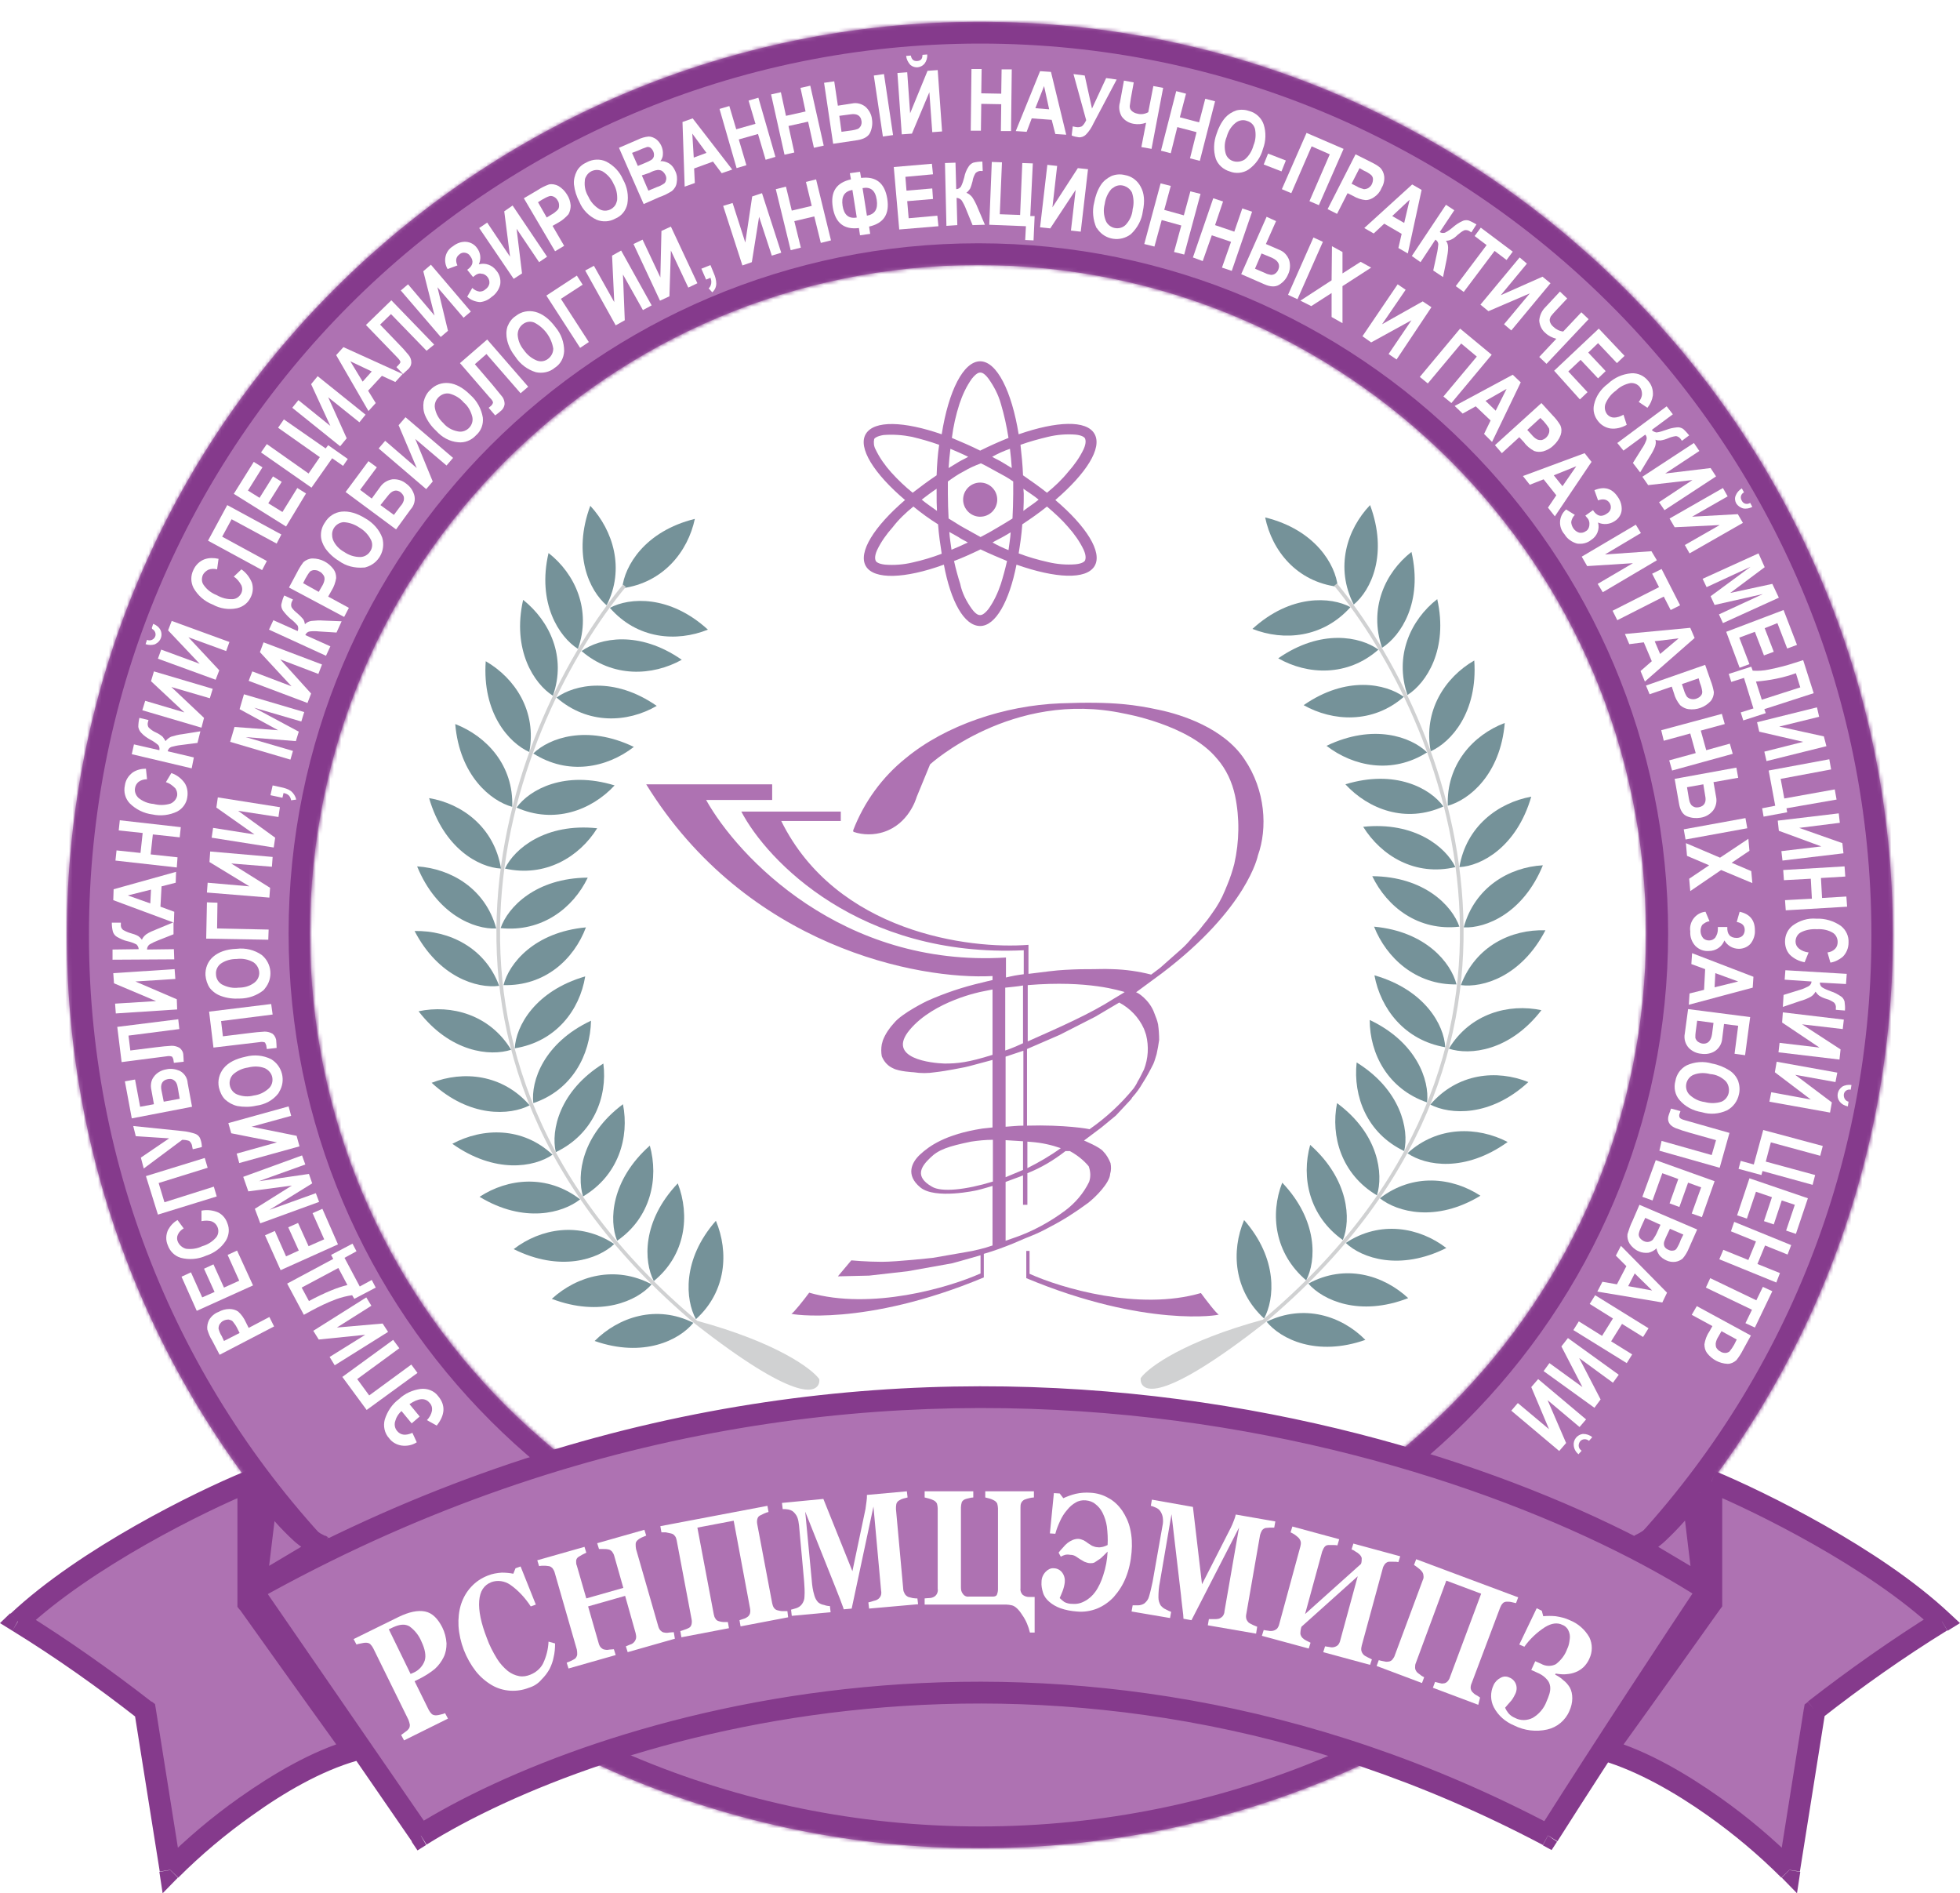 <?xml version="1.0" encoding="utf-8"?>
<!-- Generator: Adobe Illustrator 24.3.0, SVG Export Plug-In . SVG Version: 6.00 Build 0)  -->
<svg version="1.1" id="Слой_1" xmlns="http://www.w3.org/2000/svg" xmlns:xlink="http://www.w3.org/1999/xlink" x="0px" y="0px"
	 width="539.9px" height="521.4px" viewBox="0 0 539.9 521.4" style="enable-background:new 0 0 539.9 521.4;" xml:space="preserve"
	>
<style type="text/css">
	.st0{fill-rule:evenodd;clip-rule:evenodd;fill:#AE72B2;}
	.st1{display:none;fill:#853A8C;}
	.st2{fill-rule:evenodd;clip-rule:evenodd;fill:#FFFFFF;filter:url(#Adobe_OpacityMaskFilter);}
	.st3{mask:url(#path-1-inside-1_2_);fill:#853A8C;}
	.st4{fill:#853A8C;}
	.st5{fill:#759299;}
	.st6{fill:#D0D1D2;}
	.st7{fill:none;stroke:#D0D1D2;}
	.st8{fill-rule:evenodd;clip-rule:evenodd;fill:#759299;}
	.st9{fill:#AE72B2;}
	.st10{fill:#FFFFFF;}
</style>
<path class="st0" d="M269.9,509c138.9,0,251.5-112.6,251.5-251.5S408.8,6,269.9,6S18.4,118.6,18.4,257.5S131,509,269.9,509z
	 M269.4,441c101.6,0,184-82.4,184-184S371,73,269.4,73s-184,82.4-184,184S167.8,441,269.4,441z"/>
<path class="st1" d="M515.5,257.5C515.5,393.1,405.5,503,270,503v12c142.2,0,257.5-115.3,257.5-257.5H515.5z M270,12
	c135.6,0,245.5,109.9,245.5,245.5h12C527.5,115.3,412.2,0,270,0V12z M24.5,257.5C24.5,121.9,134.4,12,270,12V0
	C127.7,0,12.4,115.3,12.4,257.5H24.5z M270,503C134.4,503,24.5,393.1,24.5,257.5h-12C12.4,399.7,127.7,515,270,515V503z M447.5,257
	c0,98.3-79.7,178-178,178v12c104.9,0,190-85.1,190-190H447.5z M269.5,79c98.3,0,178,79.7,178,178h12c0-104.9-85.1-190-190-190V79z
	 M91.5,257c0-98.3,79.7-178,178-178V67c-104.9,0-190,85.1-190,190H91.5z M269.5,435c-98.3,0-178-79.7-178-178h-12
	c0,104.9,85.1,190,190,190V435z"/>
<defs>
	<filter id="Adobe_OpacityMaskFilter" filterUnits="userSpaceOnUse" x="12.5" y="0" width="515" height="515">
		<feColorMatrix  type="matrix" values="1 0 0 0 0  0 1 0 0 0  0 0 1 0 0  0 0 0 1 0"/>
	</filter>
</defs>
<mask maskUnits="userSpaceOnUse" x="12.5" y="0" width="515" height="515" id="path-1-inside-1_2_">
	<path class="st2" d="M270,509c138.9,0,251.5-112.6,251.5-251.5S408.9,6,270,6S18.5,118.6,18.5,257.5S131.1,509,270,509z M269.5,441
		c101.6,0,184-82.4,184-184s-82.4-184-184-184s-184,82.4-184,184S167.9,441,269.5,441z"/>
</mask>
<path class="st3" d="M515.5,257.5C515.5,393.1,405.6,503,270,503v12c142.2,0,257.5-115.3,257.5-257.5H515.5z M270,12
	c135.6,0,245.5,109.9,245.5,245.5h12C527.5,115.3,412.2,0,270,0V12z M24.5,257.5C24.5,121.9,134.4,12,270,12V0
	C127.8,0,12.5,115.3,12.5,257.5H24.5z M270,503C134.4,503,24.5,393.1,24.5,257.5h-12C12.5,399.7,127.8,515,270,515V503z M447.5,257
	c0,98.3-79.7,178-178,178v12c104.9,0,190-85.1,190-190H447.5z M269.5,79c98.3,0,178,79.7,178,178h12c0-104.9-85.1-190-190-190V79z
	 M91.5,257c0-98.3,79.7-178,178-178V67c-104.9,0-190,85.1-190,190H91.5z M269.5,435c-98.3,0-178-79.7-178-178h-12
	c0,104.9,85.1,190,190,190V435z"/>
<path class="st0" d="M69.4,438l46.5,67.5c47.3-29.7,175.7-71.2,310.5,0c16-25.2,36-55.5,44-67.5C408.4,397.8,241.4,341.6,69.4,438z
	 M68.4,408c-13.3,5.5-44.7,20.9-63.5,38.5c12.1,7.5,23.8,15.7,35,24.5l7,44c8.3-8.5,30.1-27,50.5-33c-12.4-17.2-24.5-34.2-29-40.5
	V408z M469.4,437l-3.1-25.7c-8.3,11.1-12,12.9-14.7,14.3c-0.3,0.1-0.5,0.2-0.7,0.4L469.4,437z M70.4,437l3.1-25.7
	c8.3,11.1,12,12.9,14.7,14.3l0,0c0.3,0.1,0.5,0.2,0.7,0.4L70.4,437z M534.9,446.5c-18.8-17.6-50.2-33-63.5-38.5v33.5
	c-4.5,6.3-16.6,23.3-29,40.5c20.4,6,42.2,24.5,50.5,33l7-44C511.1,462.2,522.8,454,534.9,446.5z"/>
<path class="st4" d="M115.9,505.5l-2.5,1.7l1.6,2.4l2.4-1.5L115.9,505.5z M69.8,438l-1.5-2.6l-2.9,1.6l1.9,2.7L69.8,438z
	 M426.4,505.5l-1.4,2.7l2.4,1.3l1.5-2.3L426.4,505.5z M470.2,438l2.5,1.7l1.7-2.5l-2.6-1.7L470.2,438z M4.9,446.5l-2.1-2.2L0,447
	l3.4,2.1L4.9,446.5z M68.4,408h3v-4.5l-4.1,1.7L68.4,408z M39.9,471l3-0.5l-0.2-1.2l-0.9-0.7L39.9,471z M46.9,515l-3,0.5l0.9,5.9
	l4.2-4.3L46.9,515z M97.4,482l0.8,2.9l4.1-1.2l-2.5-3.4L97.4,482z M68.4,441.5h-3v1l0.6,0.8L68.4,441.5z M466.3,411.3l3-0.4
	l-0.9-7.4l-4.5,6L466.3,411.3z M469.4,437l-1.5,2.6l5.2,3.1l-0.7-6L469.4,437z M451.6,425.6l-1.4-2.7l0,0L451.6,425.6z M450.9,426
	l-1.4-2.7l-4.7,2.5l4.6,2.7L450.9,426z M73.5,411.3l2.4-1.8l-4.5-6l-0.9,7.4L73.5,411.3z M70.4,437l-3-0.4l-0.7,6l5.2-3.1L70.4,437z
	 M88.2,425.6l1.4-2.7l0,0L88.2,425.6z M88.2,425.6l-1.4,2.7l0,0L88.2,425.6z M88.2,425.6l-1.4,2.7l0,0L88.2,425.6z M88.9,426
	l1.5,2.6l4.6-2.7l-4.7-2.5L88.9,426z M471.4,408l1.1-2.8l-4.1-1.7v4.5H471.4z M534.9,446.5l1.6,2.6l3.4-2.1l-2.9-2.7L534.9,446.5z
	 M471.4,441.5l2.4,1.7l0.6-0.8v-1L471.4,441.5L471.4,441.5z M442.4,482l-2.4-1.8l-2.5,3.4l4.1,1.2L442.4,482z M492.9,515l-2.1,2.1
	l4.2,4.3l0.9-5.9L492.9,515z M499.9,471l-1.9-2.3l-0.9,0.7l-0.2,1.2L499.9,471z M118.4,503.8l-46.5-67.5l-4.9,3.4l46.5,67.5
	L118.4,503.8z M427.8,502.8c-136-71.8-265.5-30-313.5,0.1l3.2,5.1c46.7-29.2,173.9-70.5,307.5,0.1L427.8,502.8z M467.9,436.3
	c-8,12-28,42.3-44,67.6l5.1,3.2c16-25.2,36-55.5,44-67.4L467.9,436.3z M70.9,440.6c170.8-95.7,336.6-39.8,397.9-0.1l3.3-5
	c-62.7-40.6-230.9-97.2-404.1-0.1L70.9,440.6z M7,448.7c18.4-17.2,49.4-32.5,62.6-37.9l-2.3-5.5c-13.4,5.5-45.2,21.1-64.4,39.1
	L7,448.7z M41.8,468.7c-11.3-8.8-23.1-17.1-35.3-24.7l-3.1,5.1c12,7.4,23.6,15.6,34.7,24.3L41.8,468.7z M49.9,514.5l-7-44l-5.9,0.9
	l7,44L49.9,514.5z M96.6,479.1c-10.7,3.1-21.5,9.5-30.7,16c-7.5,5.3-14.6,11.3-21.1,17.8l4.3,4.2c6.3-6.3,13.1-12,20.3-17.1
	c8.9-6.4,19.1-12.3,28.9-15.1L96.6,479.1z M66,443.2c4.5,6.3,16.6,23.3,29,40.5l4.9-3.5c-12.4-17.2-24.5-34.2-29-40.5L66,443.2z
	 M65.4,408v33.5h6V408H65.4z M463.3,411.7l3.1,25.7l6-0.7l-3.1-25.7L463.3,411.7z M452.9,428.3c2.2-1,4.2-2.4,5.9-4
	c3.6-3.4,7-7.2,9.9-11.2l-4.8-3.6c-4.1,5.4-6.9,8.5-9,10.3c-1.4,1.3-3,2.3-4.7,3.1L452.9,428.3z M452.3,428.7l0.6-0.3l-2.7-5.3
	c-0.3,0.1-0.5,0.2-0.7,0.4L452.3,428.7z M470.9,434.4l-18.5-11l-3.1,5.2l18.5,11L470.9,434.4z M70.5,410.9l-3.1,25.7l6,0.7l3.1-25.7
	L70.5,410.9z M89.6,423c-1.7-0.8-3.3-1.9-4.7-3.1c-3.4-3.1-6.4-6.5-9-10.3l-4.8,3.6c2.9,4.1,6.2,7.8,9.9,11.2c1.8,1.6,3.8,2.9,5.9,4
	L89.6,423z M89.6,423L89.6,423l-2.8,5.3l0,0L89.6,423z M89.6,423L89.6,423l-2.7,5.3l0,0L89.6,423z M90.3,423.3
	c-0.2-0.1-0.5-0.3-0.7-0.4l-2.7,5.3l0.6,0.3L90.3,423.3z M71.9,439.6l18.5-11l-3.1-5.2l-18.5,11L71.9,439.6z M470.3,410.8
	c13.2,5.5,44.2,20.7,62.6,37.9l4.1-4.4c-19.2-18-51-33.5-64.4-39.1L470.3,410.8z M474.4,441.5V408h-6v33.5L474.4,441.5z
	 M444.8,483.8c12.4-17.2,24.5-34.3,29-40.6l-4.9-3.5c-4.5,6.3-16.6,23.4-29,40.6L444.8,483.8z M495,512.9
	c-6.5-6.5-13.6-12.5-21.1-17.8c-9.2-6.5-20-12.9-30.7-16l-1.7,5.8c9.7,2.9,20,8.8,28.9,15.1c7.2,5.1,14,10.8,20.3,17.1L495,512.9z
	 M496.9,470.5l-7,44l5.9,0.9l7-44L496.9,470.5z M533.3,443.9c-12.2,7.6-24,15.9-35.3,24.7l3.7,4.7c11.1-8.7,22.7-16.9,34.7-24.3
	L533.3,443.9z"/>
<path class="st5" d="M171.4,162c0.6-6.1,6.2-15.7,20-19.1C189.5,151.9,182.7,160.5,171.4,162z"/>
<path class="st6" d="M191.8,364.2c27.1,21.2,33.6,19.4,33.4,15.8C223.1,377.2,213.5,370.1,191.8,364.2z"/>
<path class="st7" d="M172,161.3C141.8,198,103.6,290,191.8,364.2 M191.8,364.2c27.1,21.2,33.6,19.4,33.4,15.8
	C223.1,377.2,213.5,370.1,191.8,364.2z"/>
<path class="st8" d="M167.1,166.7c-4.7-4-9.5-13.9-4.5-27.4C168.9,146.1,172.2,156.7,167.1,166.7z M168,167.4c5.4-2.9,16.5-3.6,27,6
	C186.3,176.9,175.5,176,168,167.4z"/>
<path class="st8" d="M159.2,178.7c-5.2-3.3-11.3-12.6-8.1-26.4C158.4,158,163,168,159.2,178.7z M160.2,179.3
	c5-3.6,15.8-5.8,27.6,2.4C179.7,186.2,168.8,186.7,160.2,179.3L160.2,179.3z"/>
<path class="st8" d="M152.3,191.6c-5.2-3.3-11.3-12.6-8.2-26.4C151.4,171,156.1,180.9,152.3,191.6z M153.3,192.1
	c5-3.6,15.8-5.9,27.6,2.3C172.8,199.1,161.9,199.6,153.3,192.1L153.3,192.1z"/>
<path class="st8" d="M145.8,207.1c-5.6-2.5-13-10.7-12-25C141.9,186.8,147.9,195.9,145.8,207.1z M146.9,207.5
	c4.4-4.3,14.8-8,27.7-1.8C167.1,211.5,156.5,213.6,146.9,207.5L146.9,207.5z"/>
<path class="st8" d="M141.1,222.2c-5.9-1.6-14.5-8.6-15.7-22.8C134.1,202.8,141.5,210.8,141.1,222.2z M142.3,222.4
	c3.6-5,13.3-10.3,27-6.1C162.9,223.2,152.6,227,142.3,222.4z"/>
<path class="st8" d="M138,239.2c-6.1-0.3-15.8-5.6-19.8-19.4C127.3,221.3,136.2,227.9,138,239.2z M139.1,239.2
	c2.6-5.5,11.2-12.6,25.4-11.1C159.6,236,150.2,241.7,139.1,239.2L139.1,239.2z"/>
<path class="st8" d="M136.7,255.7c-6.1,0.3-16.4-3.9-21.8-17.1C124.2,239.2,133.7,244.7,136.7,255.7z M137.9,255.6
	c2-5.8,9.7-13.8,24-13.9C157.9,250.1,149.2,256.8,137.9,255.6z"/>
<path class="st8" d="M137.5,271.5c-6.1,0.8-16.7-2.4-23.3-15.1C123.6,256.2,133.6,260.9,137.5,271.5z M138.7,271.3
	c1.5-6,8.5-14.6,22.7-15.9C158.1,264.2,150.1,271.6,138.7,271.3L138.7,271.3z"/>
<path class="st8" d="M140.8,289.1c-5.8,1.9-16.8,0.7-25.5-10.6C124.3,276.6,134.9,279.4,140.8,289.1z M141.8,288.7
	c0.3-6.1,5.6-15.8,19.4-19.8C159.7,278.2,153.1,286.9,141.8,288.7L141.8,288.7z"/>
<path class="st8" d="M145.9,304.4c-5.4,2.8-16.5,3.5-27-6.2C127.6,294.8,138.4,295.8,145.9,304.4z M146.9,303.8
	c-0.7-6.1,2.9-16.6,15.9-22.7C162.6,290.5,157.6,300.2,146.9,303.8L146.9,303.8z"/>
<path class="st8" d="M152.2,318c-5.1,3.5-15.9,5.3-27.6-3C133,310.5,144,310.3,152.2,318z M153.1,317.3c-1.4-6,1-16.9,13.1-24.4
	C167.4,302.1,163.4,312.4,153.1,317.3L153.1,317.3z"/>
<path class="st8" d="M191,364.3c-3.9,4.8-13.8,9.7-27.2,5C170.4,362.7,180.8,359.2,191,364.3z M191.7,363.3
	c-2.9-5.3-3.9-16.4,5.5-27.1C200.8,344.8,200.1,355.7,191.7,363.3L191.7,363.3z"/>
<path class="st8" d="M179.5,353.7c-4,4.6-14.1,9.1-27.5,4C159,351.3,169.5,348.4,179.5,353.7z M180.1,352.8
	c-2.8-5.4-3.3-16.5,6.6-26.9C190.1,334.7,188.9,345.6,180.1,352.8z"/>
<path class="st8" d="M169.2,342.6c-4.4,4.2-14.9,7.8-27.7,1.4C148.9,338.3,159.7,336.3,169.2,342.6z M170,341.7
	c-2.3-5.6-1.7-16.7,9-26.2C181.5,324.5,179.3,335.3,170,341.7L170,341.7z"/>
<path class="st8" d="M159.8,330.3c-4.8,3.8-15.5,6.7-27.7-0.7C139.9,324.5,150.7,323.3,159.8,330.3z M160.6,329.5
	c-1.8-5.9-0.4-16.9,11-25.4C173.4,313.2,170.4,323.7,160.6,329.5L160.6,329.5z"/>
<path class="st5" d="M368.5,161.6c-0.6-6.1-6.2-15.7-20-19.1C350.4,151.7,357.2,160.2,368.5,161.6z"/>
<path class="st6" d="M348.1,363.9c-27.1,21.2-33.6,19.5-33.4,15.8C316.8,376.9,326.4,369.8,348.1,363.9z"/>
<path class="st7" d="M367.9,161c30.2,36.7,68.4,128.8-19.8,202.9 M348.1,363.9c-27.1,21.2-33.6,19.5-33.4,15.8
	C316.8,376.9,326.4,369.8,348.1,363.9L348.1,363.9z"/>
<path class="st8" d="M372.9,166.5c4.8-4,9.5-13.9,4.5-27.4C371,145.8,367.7,156.3,372.9,166.5z M372,167.2c-5.4-2.9-16.5-3.6-27,6
	C353.6,176.6,364.4,175.7,372,167.2z"/>
<path class="st8" d="M380.7,178.4c5.2-3.3,11.3-12.6,8.1-26.4C381.5,157.7,377,167.6,380.7,178.4z M379.7,178.9
	c-5-3.6-15.8-5.8-27.6,2.4C360.2,185.9,371.2,186.4,379.7,178.9L379.7,178.9z"/>
<path class="st8" d="M387.7,191.4c5.2-3.3,11.3-12.6,8.2-26.4C388.6,170.7,384,180.6,387.7,191.4z M386.7,191.9
	c-5-3.6-15.8-5.9-27.6,2.3C367.1,198.7,378.1,199.4,386.7,191.9L386.7,191.9z"/>
<path class="st8" d="M394.1,206.9c5.6-2.5,13-10.7,12-25C398.1,186.5,392,195.7,394.1,206.9z M393.1,207.2c-4.4-4.3-14.8-8-27.7-1.8
	C372.8,211.1,383.5,213.3,393.1,207.2L393.1,207.2z"/>
<path class="st8" d="M398.8,221.9c5.9-1.6,14.5-8.6,15.7-22.8C405.8,202.4,398.4,210.5,398.8,221.9z M397.6,222.1
	c-3.6-5-13.3-10.3-27-6.1C377,222.9,387.2,226.8,397.6,222.1L397.6,222.1z"/>
<path class="st8" d="M402,238.8c6.1-0.3,15.8-5.6,19.8-19.4C412.6,221.1,403.9,227.6,402,238.8z M400.9,238.8
	c-2.6-5.5-11.2-12.6-25.4-11.1C380.5,235.7,389.8,241.4,400.9,238.8L400.9,238.8z"/>
<path class="st8" d="M403.2,255.4c6.1,0.3,16.4-3.9,21.8-17.1C415.7,238.8,406.2,244.4,403.2,255.4z M402,255.2
	c-2-5.8-9.7-13.8-24-13.9C382.1,249.8,390.7,256.5,402,255.2L402,255.2z"/>
<path class="st8" d="M402.4,271.3c6.1,0.8,16.7-2.4,23.3-15.1C416.3,255.9,406.5,260.5,402.4,271.3z M401.2,271.1
	c-1.5-6-8.5-14.6-22.7-15.9C381.9,263.8,390,271.3,401.2,271.1z"/>
<path class="st8" d="M399.1,288.8c5.8,1.9,16.8,0.7,25.5-10.6C415.6,276.3,405,279.1,399.1,288.8z M398.1,288.4
	c-0.3-6.1-5.6-15.8-19.5-19.8C380.3,277.8,386.9,286.5,398.1,288.4L398.1,288.4z"/>
<path class="st8" d="M394,304.2c5.4,2.8,16.5,3.5,27-6.2C412.3,294.5,401.5,295.5,394,304.2z M393.1,303.6
	c0.7-6.1-2.9-16.6-15.8-22.7C377.3,290.2,382.3,299.9,393.1,303.6L393.1,303.6z"/>
<path class="st8" d="M387.7,317.6c5.1,3.5,15.9,5.3,27.6-3.1C407,310.2,396,310,387.7,317.6z M386.8,317c1.4-6-1-16.9-13.1-24.4
	C372.7,301.9,376.5,312.1,386.8,317z"/>
<path class="st8" d="M348.9,364c3.9,4.8,13.8,9.7,27.2,5C369.6,362.4,359.2,359,348.9,364z M348.2,363.1c2.9-5.3,3.9-16.4-5.5-27.1
	C339.1,344.5,339.8,355.4,348.2,363.1L348.2,363.1z"/>
<path class="st8" d="M360.4,353.5c4,4.6,14.1,9.2,27.5,4C381,351.1,370.5,348,360.4,353.5z M359.8,352.6c2.8-5.4,3.3-16.5-6.6-26.9
	C349.8,334.4,351.1,345.2,359.8,352.6z"/>
<path class="st8" d="M370.7,342.3c4.4,4.2,14.9,7.8,27.7,1.4C391,338,380.2,336,370.7,342.3z M369.9,341.5c2.3-5.6,1.7-16.7-9-26.2
	C358.4,324.3,360.6,334.9,369.9,341.5z"/>
<path class="st8" d="M380.1,330c4.8,3.8,15.5,6.7,27.7-0.7C400,324.2,389.2,323,380.1,330z M379.3,329.2c1.8-5.9,0.5-16.9-11-25.4
	C366.5,312.9,369.5,323.4,379.3,329.2L379.3,329.2z"/>
<path class="st0" d="M267.7,167.7c1.2,1.6,1.9,1.7,2.3,1.7s1.1-0.2,2.3-1.7c1.5-2.1,2.6-4.5,3.4-6.9c0.6-1.9,1.2-4.1,1.7-6.3
	c-2.4-1-4.8-2-7.3-3.2c-2.5,1.2-4.9,2.3-7.3,3.2c0.5,2.3,1.1,4.4,1.7,6.3C265,163.3,266.2,165.6,267.7,167.7z M270,172.4
	c4.2,0,8-6.7,10-16.9c10.8,3.8,19.2,4.2,21.5,0.4s-2.3-11-10.8-18.2c8.5-7.3,13-14.3,10.8-18.2s-10.5-3.5-20.9,0.1
	c-1.9-11.8-6-20.1-10.6-20.1s-8.7,8.1-10.6,20.1c-10.4-3.6-18.6-3.9-20.9-0.1s2.3,11,10.8,18.2c-8.5,7.3-13,14.4-10.8,18.2
	s10.8,3.5,21.5-0.4C261.9,165.7,265.6,172.4,270,172.4z M270,124.1c2.6-1.3,5.3-2.5,7.8-3.5c-0.5-3.2-1.2-6.4-2.1-9.4
	c-0.7-2.5-1.9-4.8-3.4-6.9c-1.2-1.6-1.9-1.7-2.3-1.7s-1.1,0.2-2.3,1.7c-1.5,2.1-2.6,4.5-3.4,6.9c-1,3.1-1.7,6.2-2.1,9.4
	C264.8,121.7,267.4,122.8,270,124.1z M251.2,120.3c2.5,0.6,5,1.3,7.5,2.2c-0.4,2.6-0.6,5.5-0.7,8.4c-2.4,1.6-4.5,3.2-6.6,4.8
	c-2.1-1.7-4.1-3.6-5.9-5.6c-1.7-1.9-3.2-4-4.3-6.3c-0.5-0.9-0.6-1.9-0.4-2.9c0.1-0.2,0.7-0.8,2.6-1.1
	C246.1,119.6,248.7,119.8,251.2,120.3z M261.8,123.6c-0.2,1.7-0.4,3.5-0.5,5.3c1-0.6,1.8-1.1,2.8-1.7s1.8-0.9,2.6-1.4
	C265.1,125,263.4,124.3,261.8,123.6z M265.5,129.8c-1.6,0.8-3,1.8-4.4,2.8v3.4c0,2.4,0.1,4.7,0.2,6.8c1.4,0.8,2.8,1.8,4.3,2.6
	s3,1.7,4.5,2.5c1.4-0.7,3-1.6,4.5-2.5s2.9-1.7,4.3-2.6c0.1-2.3,0.2-4.5,0.2-6.8v-3.4c-1.4-1-2.9-1.8-4.4-2.6s-3-1.7-4.5-2.4
	C268.6,128.2,267,128.9,265.5,129.8z M253.9,137.6c1.3-1,2.6-2,4.1-3v1.3c0,1.7,0,3.2,0.1,4.8C256.6,139.6,255.2,138.7,253.9,137.6
	L253.9,137.6z M251.6,139.5c2.2,1.8,4.4,3.4,6.8,4.9c0.2,2.9,0.6,5.5,1,8.1c-2.6,1-5.3,1.8-8,2.4c-2.5,0.6-5.1,0.8-7.6,0.6
	c-1.9-0.2-2.5-0.8-2.6-1.1s-0.4-1.1,0.4-2.9c1.1-2.3,2.6-4.4,4.3-6.3C247.5,143.1,249.5,141.2,251.6,139.5L251.6,139.5z
	 M266.6,149.4c-1.5,0.7-3,1.4-4.5,2c-0.2-1.6-0.5-3.2-0.6-4.9l2.5,1.4C264.8,148.5,265.8,148.9,266.6,149.4L266.6,149.4z
	 M288.4,139.5c-2.1,1.7-4.4,3.3-6.8,4.9c-0.2,2.9-0.6,5.5-1,8c2.6,1,5.4,1.8,8.1,2.4c2.5,0.6,5.1,0.8,7.6,0.6
	c1.9-0.2,2.5-0.8,2.6-1.1s0.4-1.1-0.4-2.9c-1.1-2.3-2.6-4.4-4.3-6.3C292.5,143.1,290.5,141.3,288.4,139.5L288.4,139.5z M277.8,151.5
	c0.2-1.6,0.5-3.2,0.6-4.9c-0.8,0.5-1.7,1-2.4,1.4s-1.8,0.9-2.6,1.4C274.8,150.2,276.3,150.9,277.8,151.5L277.8,151.5z M282,135.9
	c0,1.7,0,3.2-0.1,4.8c1.4-1.1,2.9-2,4.2-3.1c-1.3-1.1-2.8-2-4.2-3C281.9,135,282,135.5,282,135.9L282,135.9z M288.4,135.7
	c-2-1.6-4.3-3.2-6.6-4.8c-0.1-2.9-0.4-5.7-0.7-8.4c2.5-0.9,5.1-1.6,7.6-2.2c2.5-0.6,5.1-0.8,7.6-0.6c1.9,0.2,2.5,0.8,2.6,1.1
	s0.4,1.1-0.4,2.9c-1.1,2.3-2.6,4.4-4.3,6.3C292.5,132.1,290.5,134,288.4,135.7L288.4,135.7z M278.2,123.6c0.2,1.7,0.4,3.5,0.5,5.3
	c-1-0.6-1.8-1.1-2.8-1.7s-1.8-0.9-2.6-1.4C274.9,124.9,276.5,124.2,278.2,123.6z M270,142.3c2.6,0,4.7-2.1,4.7-4.7s-2.1-4.7-4.7-4.7
	s-4.7,2.1-4.7,4.7c0,0,0,0,0,0l0,0c0,2.5,2,4.6,4.5,4.7c0,0,0,0,0,0H270z"/>
<path class="st9" d="M342.8,209.1c-5.7-8.6-17.3-12.3-23.5-13.6s-12.1-2.4-27.3-1.8s-31.5,6-42.5,15.1c-6.5,5.2-11.5,12.1-14.5,19.9
	l0.1,0.4c2.7,0.9,5.7,0.9,8.4,0c6.7-2.2,8.8-8.9,9-9.6l3.7-9c0,0,22.6-20.6,53.4-14c-0.1,0,17.9,3,25.6,12.4l0.1,0.1
	c2.5,2.9,4.1,6.4,4.9,10.1c1.3,6.2,1.2,12.6-0.2,18.8c-0.5,1.9-1.1,3.8-1.9,5.7l-0.7,1.7c-0.9,2.2-2.1,4.3-3.5,6.2
	c-0.7,1-1.4,2-2.2,2.9c-1,1.3-2,2.6-3.2,3.7c-0.9,1.1-1.9,2.2-3,3.2c-2.6,2.3-4.9,4.3-6,5.3l-2.4,1.8c-3.5-0.9-7.1-1.4-10.7-1.5
	c-2.5-0.1-3.8,0-5.1,0c-3,0-4.3,0-8,0.2c-2.3,0.1-6,0.6-10,1.1v-8c-16.3,1.3-52.9-3.4-68.1-34.1h16.4v-2.6h-27.4
	c7.1,13.6,32.7,40.3,77.8,38.2v6.6c-1.7,0.2-3.3,0.5-4.9,0.9v-5.5c-45.2,2.8-73.9-27.8-82.6-43.4h18.2V216H178
	c27.7,44.9,75.1,53.9,95.4,52.8v1.1c-1,0.2-2,0.5-2.9,0.7c-5.2,1.2-10.3,2.9-15.2,5.1c0,0-6.8,3.3-9,6c-1.3,1.4-2.4,3-3.1,4.8
	c-0.1,0.4-0.2,0.7-0.3,1.1c-0.2,1.1-0.2,2.2,0,3.3c0.6,1.5,1.7,2.7,3.1,3.3c1.6,0.9,5.7,1.1,5.7,1.1c1.9,0.3,3.9,0.3,5.8,0
	c3.6-0.4,7.6-1.3,8.3-1.4s5.6-1.5,7.6-2v18.6c-0.9,0.1-2,0.2-2.8,0.3c-10.3,1.6-14.7,4.9-17.1,7.1s-4.1,5.7,0,9.1
	c4.1,3.4,15.6,0.8,15.6,0.8s1.7-0.4,4.3-1.2V343c-2.3,0.8-4.8,1.4-7.2,1.8l-9.2,1.6c0,0-9.9,1.1-14.1,1.1s-8.4-0.4-8.4-0.4l-3.7,4.4
	l8.6-0.2l10.6-1.2l12.3-2.2c0,0,3.7-1,7.8-2.2v5c-8.7,3.9-30.1,10.2-47.2,5.3c-1.4,1.9-4.4,5.7-4.9,5.8s20.2,3.7,53-10v-6.5
	c2.8-0.8,5.5-1.8,8.2-2.9c4.9-2.2,5.6-2.1,10-4.5c3.7-1.9,7.1-4.1,10.5-6.6c2.2-1.7,6-5.6,6.1-8c0.3-1,0.3-2,0.1-3
	c-0.5-1.2-1.1-2.3-2-3.2c-0.9-1.2-5.3-3-5.3-3l4.8-3.6l4-3.3l4.2-4.5l0.3-0.5c1.1-1.2,2.1-2.6,2.9-4c1.1-1.7,2-3.4,2.9-5.2
	c0.4-0.9,0.6-1.8,0.9-2.7c0.3-1.3,0.5-2.6,0.7-3.9c0-1.4-0.1-2.9-0.3-4.3c-0.2-1-0.6-2-1-3c-1.3-3.8-4.9-6-5.1-5.8l7.2-5.3
	c23.6-17.9,26.4-32.4,26.4-32.4C349.2,228.1,348.6,217.6,342.8,209.1z M309.8,273.2c0.1,0-3.1,1.9-3.1,1.9
	c-6.2,4-14.8,7.8-23.6,11.7v-15.5C299.9,269.9,308.6,272.9,309.8,273.2L309.8,273.2z M281.8,271.4v15.9l-2,0.9
	c-1,0.4-1.9,0.8-2.9,1.1V272C278.6,271.8,280.2,271.7,281.8,271.4L281.8,271.4z M281.8,322.2c-1.6,0.7-3.2,1.3-4.8,2V314l4.8,0.3
	V322.2z M283,314.4l1.2,0.1c2.7,0.2,5.4,0.8,8,1.7c-2.9,2.1-6,3.9-9.2,5.5L283,314.4L283,314.4z M277,310.3V291l4.8-1.6h0.1V310
	C280.2,310,278.6,310.2,277,310.3L277,310.3z M260.2,292.9c-3.3-0.1-16.3-1.3-9.6-9.3s19.8-10.5,19.8-10.5l3-0.6v18
	C266.7,292.6,263.8,292.9,260.2,292.9L260.2,292.9z M256.7,326.8c-4.9-2.8-2.9-5.6-0.5-7.9c2.3-2.3,5-3.2,11.3-4.5
	c2-0.3,4-0.5,6-0.5v11.5C266,327.7,259.3,328.4,256.7,326.8z M299.9,321.2c0.5,1.4,0.6,2.9,0.1,4.3c-1.5,3.1-3.8,5.8-6.6,7.9
	c-4.3,3.2-9.1,5.8-14.1,7.5l-2.3,0.8v-16.2c1.5-0.6,3.1-1.1,4.8-1.8v8.1h1.2v-8.7c3.8-1.5,7.3-3.6,10.5-6.1h1.2
	C296.7,318.1,298.5,319.5,299.9,321.2L299.9,321.2z M315.1,283.3c0.2,0.5,0.4,1.1,0.6,1.7c0.8,3.2,0.6,6.5-0.6,9.6
	c0-0.1-1.3,2.7-1.7,3.2c-0.3,0.7-0.7,1.3-1.1,1.9c-3.5,4.3-7.6,8.1-12.2,11.3c0-0.1-6.9-1.3-17.2-1v-21.1l9-3.9l9.8-5l6.6-3.9
	C311.3,277.7,313.7,280.2,315.1,283.3L315.1,283.3z"/>
<path class="st9" d="M330.8,356.1c-17.1,5-38.6-1.4-47.2-5.3v-6.3h-0.9v7.5c32.8,13.7,53.6,10.2,53,10S332.2,358,330.8,356.1z"/>
<path class="st10" d="M115.6,390.1l-2.2,1.9l-2.8-3.4c-0.9,0.8-1.5,1.8-1.8,3c-0.2,0.9,0,1.8,0.6,2.5c1,1.2,2.4,1.3,4.2,0.5l1.2,2.6
	c-1.2,0.8-2.7,1.1-4.2,0.9c-1.3-0.2-2.6-0.9-3.4-2c-1.3-1.4-1.7-3.4-1.2-5.2c0.7-2.2,2-4.2,3.9-5.6c1.7-1.6,3.8-2.5,6-2.8
	c1.8-0.2,3.7,0.5,4.8,2c2.1,2.5,1.9,5.2-0.4,8.1l-2.7-1.5c0.7-0.7,1.2-1.6,1.4-2.6c0.1-0.8-0.1-1.6-0.7-2.2c-1.2-1.4-3-1.3-5.5,0.4
	L115.6,390.1z"/>
<path class="st10" d="M113.3,375.8l1.7,2.3l-14,10.2l-6.7-9.1l14-10.2l1.7,2.3l-11.6,8.5l3.3,4.5L113.3,375.8z"/>
<path class="st10" d="M106.9,366.8L92.2,376l-1.4-2.3l9.8-6.1l-12.8,1.3l-1.5-2.4l14.6-9.2l1.4,2.3l-9.5,6l12.6-1.1L106.9,366.8z"/>
<path class="st10" d="M91.8,346.7l-0.6-1.1l5.9-3.1l1.1,2.1l-3.3,1.8l4.2,7.9l3.3-1.8l1.1,2.1l-5.9,3.1l-0.6-1
	c-1.5,0.2-3,0.6-4.4,1.1c-2.4,0.9-4.7,2-6.9,3.2l-2,1.1l-4.6-8.6L91.8,346.7z M83.1,354.6l2,3.7c4.5-2.4,8-3.8,10.6-4.4l-2.5-4.7
	L83.1,354.6z"/>
<path class="st10" d="M93.1,342.7l-15.8,7.1l-4.3-9.6l2.7-1.2l3.1,7l3.5-1.6l-2.9-6.4l2.7-1.2l2.9,6.4l4.3-1.9l-3.2-7.2l2.7-1.2
	L93.1,342.7z"/>
<path class="st10" d="M87.9,331l-16.2,5.9l-1.5-4l10.2-6.4l-12,1.6l-1.4-4l16.2-5.9l0.9,2.5l-12.8,4.6l13.8-2l0.9,2.6l-11.8,7.3
	l12.8-4.6L87.9,331z"/>
<path class="st10" d="M82.5,315.7l-16.6,4.6l-0.7-2.6l11.1-3.1l-12.6-2.5l-0.8-2.8l16.6-4.6l0.7,2.6l-10.9,3l12.4,2.5L82.5,315.7z"
	/>
<path class="st10" d="M70.6,304.5c-1.7,0.4-3.5,0.4-5.2,0.1c-1.3-0.3-2.4-0.9-3.4-1.8c-0.9-0.9-1.4-2.1-1.7-3.3
	c-0.4-1.9,0.1-3.8,1.3-5.3c1.3-1.6,3.3-2.6,6.1-3.2c2.3-0.6,4.8-0.4,7,0.7c3.1,1.9,4.1,5.9,2.2,9c-0.1,0.2-0.2,0.4-0.3,0.5
	C75.2,303,73,304.2,70.6,304.5z M69.9,301.7c1.6-0.2,3-0.9,4.2-2c0.8-0.8,1.1-1.9,0.9-3c-0.2-1.1-1-2-2-2.5
	c-1.5-0.6-3.1-0.6-4.7-0.2c-1.5,0.2-3,0.9-4.1,1.9c-0.8,0.8-1.1,2-0.9,3c0.2,1.1,1,2.1,2,2.5C66.8,302,68.4,302.1,69.9,301.7z"/>
<path class="st10" d="M75.1,279.4l-14.2,1.8l0.5,4.2l7.3-0.9c1.4-0.2,2.8-0.3,4.2-0.4c0.8,0,1.5,0.2,2.2,0.6c0.6,0.5,1,1.3,1,2.1
	c0,0.3,0.1,0.9,0.1,1.8l-2.7,0.3l-0.1-0.6c0-0.4-0.2-0.8-0.4-1.2c-0.5-0.2-1-0.2-1.5-0.1l-12.7,1.5l-1.2-9.9l17.1-2.1L75.1,279.4z"
	/>
<path class="st10" d="M66,275c-1.7,0.1-3.5-0.1-5.1-0.7c-1.2-0.4-2.3-1.2-3.1-2.2c-0.7-1-1.1-2.3-1.2-3.5c-0.1-1.9,0.6-3.8,2.1-5.1
	c1.5-1.3,3.6-2.1,6.5-2.2c2.4-0.3,4.9,0.3,6.9,1.7c2.8,2.3,3.2,6.4,0.9,9.2c-0.1,0.2-0.3,0.3-0.4,0.5C70.7,274.2,68.4,275,66,275z
	 M65.7,272c1.6,0,3.1-0.4,4.4-1.4c0.9-0.7,1.4-1.8,1.3-2.9c-0.1-1.1-0.7-2.1-1.6-2.7c-1.4-0.8-3-1.1-4.6-0.9c-1.6,0-3.1,0.4-4.4,1.3
	c-0.9,0.7-1.4,1.8-1.3,2.9c0,1.1,0.6,2.2,1.6,2.8C62.6,271.9,64.2,272.2,65.7,272z"/>
<path class="st10" d="M73.9,258.8l-17.1-0.3l0.2-10l2.9,0.1l-0.1,7.1l14.2,0.3L73.9,258.8z"/>
<path class="st10" d="M74.2,247.2L57,245.8l0.2-2.7l11.5,1l-11-6.7l0.2-2.9l17.2,1.5l-0.2,2.7l-11.2-0.9l10.7,6.7L74.2,247.2z"/>
<path class="st10" d="M75.4,233.4l-17.1-2.7l0.4-2.7l11.4,1.8l-10.5-7.4l0.4-2.8l17.1,2.7l-0.4,2.7l-11.1-1.7l10.2,7.4L75.4,233.4z"
	/>
<path class="st10" d="M74.5,219l0.6-2.7l2.3,0.5c1,0.2,2,0.5,2.8,1.1c0.7,0.6,1.2,1.4,1.4,2.3l-1.4,0.2c-0.1-0.5-0.3-1-0.6-1.3
	c-0.4-0.4-0.9-0.6-1.5-0.7l-0.3,1.3L74.5,219z"/>
<path class="st10" d="M80,209.2l-16.6-4.9l1.2-4.1l12,0.9l-10.6-5.8l1.2-4.1l16.6,4.9l-0.8,2.6l-13-3.8l12.3,6.6l-0.8,2.6l-13.8-1.1
	l13,3.8L80,209.2z"/>
<path class="st10" d="M84.7,193.6l-16.2-6.1l1-2.6l10.8,4.1l-8.7-9.4l1-2.7l16.1,6.1l-1,2.6l-10.5-4l8.5,9.4L84.7,193.6z"/>
<path class="st10" d="M89.8,180.6l-15.7-7.2l1.2-2.6l6.7,3c0.2-0.5,0.2-1,0-1.5c-0.6-0.7-1.3-1.4-2-1.9c-0.8-0.7-1.5-1.5-2.1-2.3
	c-0.3-0.5-0.5-1.1-0.4-1.7c0.2-0.8,0.4-1.6,0.8-2.4l2.4,1.1l-0.2,0.4c-0.3,0.5-0.4,1.2-0.2,1.7c0.4,0.7,1,1.2,1.6,1.7
	c0.6,0.5,1.1,1,1.6,1.6c0.3,0.4,0.4,0.9,0.5,1.4c0.5-0.5,1.1-0.8,1.8-0.9c1.1-0.1,2.2-0.2,3.2-0.1l5.1,0.2l-1.4,3.1l-4.8-0.3
	c-0.9-0.1-1.8-0.1-2.6,0c-0.6,0.1-1,0.5-1.2,1L91,178L89.8,180.6z"/>
<path class="st10" d="M94.8,169.9l-15.2-8.1l2.2-4.1c0.5-1,1.1-2,1.8-2.9c0.7-0.6,1.6-1,2.5-1c2.3,0,4.4,1.1,5.8,3
	c0.5,0.7,0.7,1.5,0.7,2.4c-0.2,1.2-0.6,2.4-1.3,3.5l-0.9,1.6l5.7,3.1L94.8,169.9z M83.5,160.6l4.3,2.4l0.8-1.4
	c0.4-0.6,0.7-1.3,0.8-2c0-0.4,0-0.8-0.3-1.2c-0.3-0.4-0.6-0.8-1.1-1c-0.4-0.3-0.9-0.4-1.5-0.4c-0.4,0-0.8,0.2-1.1,0.4
	c-0.5,0.6-0.9,1.3-1.3,2L83.5,160.6z"/>
<path class="st10" d="M93.4,154.5c-1.5-0.9-2.8-2.1-3.8-3.5c-0.7-1.1-1.2-2.3-1.2-3.6c0-1.3,0.4-2.5,1.1-3.5c1-1.7,2.7-2.8,4.6-3
	c2-0.2,4.2,0.4,6.6,1.9c2.1,1.2,3.8,3.1,4.6,5.3c1,3.5-1,7.1-4.5,8.1c-0.2,0.1-0.4,0.1-0.6,0.1C97.7,156.5,95.3,155.9,93.4,154.5z
	 M94.8,152c1.3,0.9,2.8,1.4,4.4,1.4c1.1,0,2.2-0.6,2.8-1.6c0.6-0.9,0.7-2.1,0.2-3.1c-0.7-1.4-1.8-2.6-3.2-3.4
	c-1.3-0.9-2.8-1.4-4.3-1.5c-1.9,0.1-3.4,1.8-3.2,3.7c0,0.4,0.1,0.7,0.2,1.1C92.3,150.1,93.5,151.3,94.8,152z"/>
<path class="st10" d="M109.1,145.8l-13.9-10.3l6.3-8.5l2.3,1.7l-4.6,6.2l3.2,2.4l2.4-3.3c0.8-1.1,2-1.8,3.3-2
	c1.4-0.1,2.7,0.3,3.8,1.2c1.1,0.8,1.8,1.8,2.2,3.1c0.4,1.4,0,2.9-1,4L109.1,145.8z M104.8,139.1l3.7,2.7l1.8-2.4
	c0.4-0.4,0.7-0.9,0.9-1.5c0.1-0.4,0.1-0.8,0-1.2c-0.2-0.5-0.5-0.8-0.8-1.1c-1.2-0.9-2.4-0.6-3.6,1L104.8,139.1z"/>
<path class="st10" d="M117.4,134.7l-13.1-11.2l1.8-2.1l8.7,7.5l-5-11.8l1.9-2.2l13.1,11.2l-1.8,2.1l-8.6-7.3l4.8,11.7L117.4,134.7z"
	/>
<path class="st10" d="M120.1,118.6c-1.3-1.2-2.3-2.6-3-4.2c-0.5-1.2-0.6-2.5-0.4-3.8c0.3-1.2,0.9-2.4,1.8-3.2
	c1.3-1.4,3.2-2.1,5.1-1.9c2,0.2,4,1.3,6,3.3c1.8,1.6,3,3.8,3.4,6.2c0.2,1.9-0.5,3.7-1.9,4.9c-1.3,1.4-3.1,2.1-4.9,1.9
	C123.8,121.6,121.7,120.4,120.1,118.6z M122.1,116.5c1,1.2,2.4,2,4,2.3c1.8,0.4,3.6-0.8,4-2.6c0.1-0.5,0.1-0.9,0-1.4
	c-0.4-1.6-1.2-3-2.4-4c-1-1.2-2.4-2-3.9-2.4c-1.1-0.2-2.2,0.2-3,1c-0.8,0.8-1.2,1.9-1,3C120.1,114,120.9,115.4,122.1,116.5z"/>
<path class="st10" d="M143.4,108.3L134,97.5l-3.2,2.8l4.8,5.6c0.9,1.1,1.8,2.2,2.7,3.3c0.5,0.6,0.7,1.4,0.7,2.1
	c-0.1,0.8-0.5,1.5-1.2,2c-0.2,0.2-0.7,0.6-1.4,1.1l-1.8-2.1l0.5-0.4c0.3-0.2,0.6-0.6,0.7-1c0-0.3-0.2-0.7-0.8-1.3l-8.3-9.6l7.5-6.5
	l11.3,13L143.4,108.3z"/>
<path class="st10" d="M142,98.3c-1.1-1.4-1.9-2.9-2.3-4.6c-0.3-1.3-0.3-2.6,0.1-3.8c0.5-1.2,1.2-2.2,2.3-2.9
	c1.5-1.2,3.5-1.6,5.4-1.1c1.9,0.5,3.8,1.9,5.5,4.2c1.6,1.9,2.4,4.2,2.4,6.6c-0.1,1.9-1,3.6-2.6,4.6c-1.4,1.2-3.4,1.6-5.2,1.2
	C145.3,101.8,143.3,100.3,142,98.3z M144.3,96.4c0.9,1.3,2.1,2.3,3.6,2.9c1.1,0.4,2.2,0.2,3.1-0.5c0.9-0.7,1.4-1.7,1.4-2.8
	c-0.5-3.1-2.5-5.8-5.3-7.2c-1.1-0.4-2.2-0.2-3.1,0.5c-0.9,0.7-1.4,1.7-1.4,2.9C142.7,93.8,143.3,95.2,144.3,96.4L144.3,96.4z"/>
<path class="st10" d="M159.8,95.8l-9.3-14.4l8.4-5.5l1.6,2.5l-6,3.9l7.7,11.9L159.8,95.8z"/>
<path class="st10" d="M169.6,89.6l-8.4-15.1l2.4-1.3l5.6,10l-0.6-12.8l2.5-1.4l8.4,15.1l-2.4,1.3l-5.5-9.8l0.5,12.6L169.6,89.6z"/>
<path class="st10" d="M181.8,82.8l-7.3-15.6l2.5-1.2l4.9,10.4l0.3-12.8l2.6-1.2l7.3,15.6l-2.5,1.2L184.8,69l-0.4,12.6L181.8,82.8z"
	/>
<path class="st10" d="M193.2,74l2.5-1l0.9,2.2c0.4,0.9,0.7,1.9,0.7,2.9c0,0.9-0.4,1.8-1.1,2.4l-1-1.1c0.4-0.3,0.6-0.8,0.7-1.3
	c0.1-0.6,0-1.1-0.2-1.6l-1.2,0.5L193.2,74z"/>
<path class="st10" d="M204.5,73.1l-5.3-16.4l2.6-0.8l3.5,10.9l1.9-12.7l2.7-0.9l5.3,16.4l-2.6,0.8l-3.5-10.7l-2,12.5L204.5,73.1z"/>
<path class="st10" d="M217.8,68.9l-4.1-16.8l2.8-0.7l1.6,6.6l5.5-1.3l-1.6-6.6l2.8-0.7l4.1,16.8l-2.8,0.7l-1.8-7.3l-5.5,1.3l1.8,7.3
	L217.8,68.9z"/>
<path class="st10" d="M236.9,47.3l0.3,1.7c4.1-0.5,6.5,1.4,7.2,5.7c0.7,4.3-1,6.8-5,7.7l0.3,2l-2.8,0.4l-0.3-2
	c-4.1,0.5-6.5-1.4-7.2-5.7s1-6.8,5-7.7l-0.3-1.7L236.9,47.3z M236,59.9l-1.2-7.6c-2.2,0.4-3.1,1.8-2.7,4.4
	C232.5,59.2,233.8,60.3,236,59.9z M237.6,51.8l1.2,7.6c2.2-0.4,3.1-1.8,2.7-4.4S239.8,51.4,237.6,51.8L237.6,51.8z"/>
<path class="st10" d="M247.7,63.2L246.2,46l10.5-0.9L257,48l-7.6,0.7l0.3,3.8l7.1-0.6l0.2,2.9l-7.1,0.6l0.4,4.7l7.9-0.7l0.3,2.9
	L247.7,63.2z"/>
<path class="st10" d="M260.7,62.2l-0.4-17.3l2.9-0.1l0.2,7.3c0.5,0,1-0.3,1.3-0.7c0.4-0.8,0.7-1.7,0.9-2.5c0.2-1.1,0.6-2.1,1.2-3
	c0.3-0.5,0.8-0.9,1.3-1.1c0.8-0.2,1.7-0.3,2.5-0.3l0.1,2.6h-0.4c-0.6-0.1-1.2,0.2-1.6,0.6c-0.4,0.7-0.7,1.4-0.8,2.2
	c-0.2,0.7-0.4,1.5-0.7,2.1c-0.3,0.4-0.6,0.8-1,1.1c0.6,0.2,1.2,0.7,1.6,1.2c0.6,0.9,1.1,1.9,1.5,2.9l2,4.7l-3.4,0.1l-1.8-4.4
	c-0.3-0.8-0.7-1.6-1.2-2.4c-0.3-0.4-0.9-0.7-1.4-0.7l0.2,7.5L260.7,62.2z"/>
<path class="st10" d="M283.8,59.5h1.2l-0.3,6.7l-2.3-0.1l0.2-3.8l-10.1-0.4l0.7-17.3l2.8,0.1l-0.6,14.3l5.6,0.2l0.6-14.3l2.9,0.1
	L283.8,59.5z"/>
<path class="st10" d="M286.5,62.6l2-17.2l2.7,0.3l-1.3,11.4l7-10.8l2.8,0.3l-2,17.2l-2.7-0.3l1.3-11.2l-7,10.6L286.5,62.6z"/>
<path class="st10" d="M301.4,55.8c0.3-1.7,0.9-3.4,1.8-4.8c0.7-1.1,1.7-1.9,2.9-2.5c1.2-0.5,2.5-0.6,3.7-0.3
	c1.9,0.3,3.5,1.5,4.4,3.2c1,1.8,1.2,4,0.6,6.8c-0.3,2.4-1.5,4.6-3.3,6.3c-2.9,2.2-7,1.6-9.1-1.3c-0.1-0.2-0.2-0.3-0.4-0.5
	C301.1,60.6,300.8,58.1,301.4,55.8z M304.3,56.2c-0.4,1.5-0.3,3.1,0.3,4.6c0.4,1,1.4,1.8,2.5,2c1.1,0.2,2.2-0.1,3-0.9
	c1.1-1.2,1.8-2.7,1.9-4.3c0.4-1.5,0.3-3.1-0.2-4.6c-0.9-1.7-3-2.5-4.7-1.6c-0.3,0.2-0.6,0.4-0.9,0.6
	C305.1,53.2,304.5,54.7,304.3,56.2z"/>
<path class="st10" d="M315.2,67.2l4.5-16.7l2.8,0.7l-1.8,6.6l5.4,1.5l1.8-6.6l2.8,0.7l-4.5,16.7l-2.8-0.7l2-7.3l-5.4-1.5l-2,7.3
	L315.2,67.2z"/>
<path class="st10" d="M328.6,70.9l5.6-16.3l2.7,0.9l-2.2,6.5l5.3,1.8l2.2-6.4l2.7,0.9l-5.6,16.3l-2.7-0.9l2.5-7.1l-5.3-1.8l-2.5,7.1
	L328.6,70.9z"/>
<path class="st10" d="M341.9,75.5l7-15.8l2.6,1.2l-2.8,6.3l3.7,1.6c1.3,0.5,2.2,1.5,2.7,2.8c0.4,1.3,0.3,2.8-0.3,4
	c-0.5,1.2-1.3,2.1-2.4,2.8c-1.1,0.7-2.5,0.6-4.1-0.1L341.9,75.5z M347.5,69.8l-1.8,4.2l2.8,1.2c0.5,0.3,1.1,0.4,1.6,0.5
	c0.4,0,0.8-0.1,1.1-0.3c0.4-0.3,0.7-0.6,0.9-1.1c0.6-1.4,0-2.5-1.7-3.3L347.5,69.8z M354.8,81.2l7-15.8l2.6,1.2l-7,15.8L354.8,81.2z
	"/>
<path class="st10" d="M358.2,82.8l8.6-5.6l0.1-9.4l2.9,1.6v5.9l5-3.2l2.9,1.6l-7.9,5.1v10.2l-3-1.7v-6.6l-5.6,3.6L358.2,82.8z"/>
<path class="st10" d="M375.3,92.6l9.7-14.3l2.2,1.5l-6.5,9.5l11.2-6.3l2.4,1.6L384.7,99l-2.2-1.5l6.3-9.3l-11.1,6.1L375.3,92.6z"/>
<path class="st10" d="M393.3,105.6l-2.2-1.8l11.1-13.3l8.7,7.2L399.8,111l-2.2-1.8l9.2-11l-4.3-3.6L393.3,105.6z"/>
<path class="st10" d="M411,121.7l-2.2-2.2l1.8-3.7l-4.1-3.9l-3.6,2l-2.2-2.1l16-8.6l2.2,2.1L411,121.7z M412,113.1l3-6l-5.8,3.3
	L412,113.1z"/>
<path class="st10" d="M411.8,122.6l12.8-11.6l3.1,3.4c0.8,0.8,1.5,1.7,2.1,2.7c0.4,0.9,0.4,1.8,0.1,2.7c-0.4,1.1-1.1,2.1-2,2.9
	c-0.8,0.8-1.8,1.3-2.8,1.6c-0.8,0.2-1.7,0.2-2.5-0.1c-1.1-0.6-2.1-1.4-2.8-2.4l-1.3-1.4l-4.8,4.4L411.8,122.6z M424.3,115.1
	l-3.6,3.3l1.1,1.2c0.5,0.6,1,1.1,1.6,1.4c0.4,0.2,0.8,0.2,1.2,0.2c1-0.2,1.8-1,2.1-2c0.1-0.4,0.1-0.8,0-1.2
	c-0.4-0.7-0.9-1.3-1.4-1.9L424.3,115.1z"/>
<path class="st10" d="M428.3,142.2l-1.9-2.4l2.3-3.4l-3.5-4.4l-3.8,1.5l-1.9-2.4l17-6.3l1.9,2.4L428.3,142.2z M430.4,133.9l3.8-5.5
	l-6.2,2.5L430.4,133.9z"/>
<path class="st10" d="M437.1,142.5l-0.4-0.5l2.1-1.5c1.1,1.7,2.4,2,3.9,0.9c0.5-0.3,0.9-0.8,1-1.4c0.1-0.6-0.1-1.2-0.4-1.6
	c-0.7-0.9-1.7-1.1-3.1-0.6l-1-2.8c2.6-1.1,4.8-0.6,6.4,1.8c0.8,1.1,1.2,2.4,1.1,3.7c-0.1,1.2-0.8,2.3-1.9,3
	c-1.3,0.9-3.1,1.1-4.6,0.4c0.5,1.9-0.3,3.8-1.9,4.8c-1.1,0.9-2.5,1.2-3.9,1c-1.4-0.4-2.7-1.3-3.4-2.5c-1.8-2-1.7-5,0.3-6.8
	c0,0,0.1-0.1,0.1-0.1l2.4,1.5c-0.5,0.5-0.9,1.2-1,2c0.1,1.3,0.9,2.5,2.2,2.9c0.6,0.1,1.3,0,1.8-0.4c0.6-0.3,0.9-0.9,1-1.6
	C437.9,143.8,437.7,143.1,437.1,142.5z"/>
<path class="st10" d="M435.7,153.3l14.9-8.8l1.4,2.3l-9.9,5.9l12.8-0.9l1.5,2.5l-14.9,8.8l-1.4-2.3l9.7-5.7l-12.6,0.8L435.7,153.3z"
	/>
<path class="st10" d="M444.2,168.2l12.8-6.5l-1.9-3.7l2.6-1.3l5.1,10l-2.6,1.3l-1.9-3.7l-12.8,6.5L444.2,168.2z"/>
<path class="st10" d="M453.1,187.7l-1.2-2.9l3.1-2.7l-2.2-5.2l-4,0.5l-1.2-2.8l18-1.7l1.2,2.8L453.1,187.7z M457.3,180.1l5.1-4.3
	l-6.6,0.8L457.3,180.1z"/>
<path class="st10" d="M453.4,188.8l16.3-5.7l1.5,4.3c0.4,1,0.7,2.1,0.9,3.2c0,0.9-0.3,1.8-0.9,2.5c-1.6,1.7-3.8,2.5-6.1,2.2
	c-0.8-0.1-1.6-0.5-2.3-1.1c-0.8-1-1.4-2.1-1.7-3.3l-0.6-1.8l-6.1,2.1L453.4,188.8z M467.9,186.8l-4.6,1.6l0.5,1.5
	c0.2,0.7,0.5,1.4,0.9,2c0.3,0.3,0.7,0.5,1.1,0.6c0.5,0.1,1,0.1,1.5-0.1c0.5-0.2,0.9-0.4,1.2-0.8c0.3-0.3,0.4-0.7,0.4-1.1
	c-0.1-0.8-0.3-1.6-0.6-2.3L467.9,186.8z"/>
<path class="st10" d="M457.6,201.1l16.7-4.5l0.8,2.8l-6.6,1.8l1.5,5.4l6.5-1.8l0.8,2.8l-16.7,4.6l-0.8-2.8l7.3-2l-1.5-5.4l-7.3,2
	L457.6,201.1z"/>
<path class="st10" d="M461.3,214.5l17-3.1l0.5,2.8l-6.8,1.2l0.7,4c0.3,1.3,0,2.7-0.8,3.8c-0.9,1.1-2.1,1.8-3.5,2
	c-1.2,0.2-2.5,0.1-3.7-0.4c-1.2-0.5-1.9-1.7-2.2-3.5L461.3,214.5z M463.8,228.4l17-3.1l0.5,2.8l-17,3.1L463.8,228.4z M469.2,216
	l-4.5,0.8l0.5,3c0.1,0.6,0.2,1.1,0.5,1.6c0.2,0.4,0.5,0.6,0.9,0.8c0.4,0.2,0.9,0.2,1.4,0.1c1.5-0.3,2.1-1.4,1.7-3.2L469.2,216z"/>
<path class="st10" d="M464.4,232.2l9.4,4l7.8-5.2l0.3,3.3l-4.9,3.3l5.4,2.3l0.3,3.3l-8.6-3.6l-8.5,5.8l-0.3-3.4l5.5-3.7l-6.1-2.6
	L464.4,232.2z"/>
<path class="st10" d="M473.2,255.9v-0.6h2.6c-0.1,2,0.8,3,2.6,3c0.6,0,1.2-0.2,1.6-0.6c0.4-0.4,0.6-1,0.6-1.6c0-1.2-0.7-1.9-2.2-2.2
	l0.8-2.8c2.8,0.6,4.2,2.3,4.2,5.1c0.1,1.3-0.4,2.7-1.2,3.7c-0.8,0.9-2,1.4-3.2,1.4c-1.7,0-3.2-0.9-4-2.3c-0.7,1.8-2.4,2.9-4.3,2.9
	c-1.4,0.1-2.7-0.4-3.7-1.4c-1-1.1-1.5-2.5-1.4-4c-0.4-2.6,1.5-5.1,4.1-5.4c0,0,0.1,0,0.1,0l1.1,2.6c-0.8,0.1-1.4,0.5-2,1
	c-0.7,1.1-0.6,2.6,0.2,3.6c0.4,0.5,1.1,0.7,1.7,0.7c0.7,0,1.3-0.3,1.7-0.8C473,257.4,473.2,256.7,473.2,255.9z"/>
<path class="st10" d="M465.2,276.7l0.2-3.1l4-1l0.3-5.7l-3.8-1.4l0.2-3l16.9,6.5l-0.2,3L465.2,276.7z M472.3,271.9l6.5-1.6l-6.3-2.3
	L472.3,271.9z"/>
<path class="st10" d="M465,277.9l17.1,2.2l-1.4,10.5l-2.9-0.4l1-7.7l-3.9-0.5l-0.5,4c-0.1,1.4-0.8,2.6-1.9,3.4
	c-1.2,0.8-2.6,1-3.9,0.8c-1.3-0.1-2.5-0.7-3.4-1.6c-1-1.1-1.4-2.6-1.1-4L465,277.9z M472,281.7l-4.5-0.6l-0.4,3
	c-0.1,0.6-0.1,1.1-0.1,1.7c0.1,0.4,0.3,0.7,0.6,1c0.4,0.3,0.8,0.5,1.3,0.6c1.5,0.2,2.4-0.7,2.7-2.6L472,281.7z"/>
<path class="st10" d="M471.6,292.9c1.7,0.3,3.4,1,4.8,1.9c1.1,0.7,1.9,1.7,2.4,2.9c0.4,1.2,0.5,2.5,0.2,3.7
	c-0.4,1.9-1.6,3.5-3.3,4.4c-2.2,1-4.6,1.2-6.9,0.5c-2.4-0.4-4.6-1.5-6.2-3.4c-1.2-1.4-1.6-3.4-1.1-5.2c0.3-1.8,1.4-3.4,3.1-4.3
	C466.8,292.4,469.3,292.2,471.6,292.9z M471.1,295.8c-1.5-0.4-3.1-0.4-4.6,0.2c-1,0.4-1.8,1.4-2,2.5c-0.2,1.1,0.1,2.2,0.9,3
	c1.2,1.1,2.6,1.8,4.2,2c1.5,0.4,3.1,0.4,4.6-0.1c1-0.4,1.8-1.4,2-2.5c0.2-1.1-0.1-2.3-0.8-3.1C474.2,296.6,472.7,295.9,471.1,295.8
	L471.1,295.8z"/>
<path class="st10" d="M457.7,314.2l13.8,3.9l1.2-4.1l-7.1-2c-1.4-0.4-2.7-0.8-4-1.3c-0.7-0.3-1.4-0.7-1.8-1.4
	c-0.4-0.7-0.4-1.5-0.1-2.3c0.1-0.3,0.3-0.8,0.6-1.7l2.6,0.7l-0.2,0.6c-0.2,0.4-0.2,0.8,0,1.2c0.1,0.2,0.6,0.5,1.4,0.7l12.3,3.5
	l-2.7,9.6l-16.6-4.7L457.7,314.2z"/>
<path class="st10" d="M456.1,319.5l16.2,5.8l-3.5,9.9l-2.8-1l2.6-7.2l-3.6-1.3l-2.4,6.7l-2.7-1l2.4-6.7l-4.4-1.6l-2.7,7.5l-2.8-1
	L456.1,319.5z"/>
<path class="st10" d="M467.5,338.6l-2.3,5.2c-0.4,1-1,2-1.7,2.8c-0.6,0.5-1.3,0.8-2,0.9c-0.8,0.1-1.7,0-2.5-0.4
	c-0.7-0.3-1.4-0.8-1.9-1.4c-0.4-0.6-0.7-1.2-0.8-1.9c-0.6,0.6-1.4,1-2.2,1.2c-0.9,0.1-1.9,0-2.7-0.4c-1-0.4-1.9-1.2-2.5-2.1
	c-0.5-0.8-0.7-1.7-0.6-2.6c0.4-1.3,0.8-2.5,1.4-3.7l1.9-4.4L467.5,338.6z M457.4,337.3l-4.2-1.9l-1.1,2.4c-0.3,0.7-0.6,1.4-0.7,2.1
	c0,0.4,0.1,0.7,0.3,1c0.3,0.4,0.7,0.7,1.1,0.9c0.4,0.2,0.9,0.3,1.4,0.2c0.4-0.1,0.8-0.3,1.1-0.6c0.5-0.7,0.9-1.4,1.2-2.1
	L457.4,337.3z M463.7,340l-3.7-1.6l-0.8,1.7c-0.5,1-0.7,1.7-0.8,1.9c-0.1,0.4-0.1,0.9,0.1,1.3c0.2,0.4,0.6,0.7,1.1,0.9
	c0.4,0.2,0.8,0.3,1.3,0.2c0.3,0,0.7-0.2,0.9-0.5c0.5-0.8,0.9-1.6,1.2-2.5L463.7,340z"/>
<path class="st10" d="M440,355.7l1.4-2.7l4,0.7l2.6-5l-2.9-2.9l1.4-2.7l12.7,12.9l-1.3,2.7L440,355.7z M448.5,354.2l6.6,1.2
	l-4.8-4.7L448.5,354.2z"/>
<path class="st10" d="M439.4,356.7l14.7,9.1l-1.5,2.4l-5.8-3.6l-3,4.8l5.8,3.6l-1.5,2.4l-14.7-9.1l1.5-2.4l6.4,4l3-4.8l-6.4-4
	L439.4,356.7z"/>
<path class="st10" d="M431.9,368.5l14,10.1l-1.6,2.2l-9.3-6.8l5.9,11.4l-1.7,2.3l-14-10.1l1.6-2.2l9.1,6.6l-5.8-11.2L431.9,368.5z"
	/>
<path class="st10" d="M423.7,379.8l13.2,11.1l-1.8,2.1l-8.8-7.4l5.1,11.8l-1.9,2.2l-13.2-11.1l1.8-2.1l8.6,7.2l-4.9-11.6
	L423.7,379.8z M435.7,399.5l-0.9,1c-0.7-0.6-1.2-1.4-1.3-2.4c-0.2-1.6,1-3,2.5-3.2c0,0,0.1,0,0.1,0c0.9,0,1.8,0.3,2.5,0.9l-0.9,1
	c-0.7-0.6-1.8-0.6-2.4,0.1c-0.6,0.7-0.6,1.8,0.1,2.4C435.6,399.5,435.6,399.5,435.7,399.5L435.7,399.5z"/>
<path class="st10" d="M75.5,365.3l-15,7.8l-2.1-4c-0.6-0.9-1-2-1.3-3c-0.1-0.9,0.1-1.8,0.5-2.6c0.6-1,1.5-1.8,2.6-2.2
	c0.9-0.5,1.9-0.8,3-0.8c0.8,0,1.7,0.2,2.4,0.7c0.9,0.8,1.6,1.8,2.1,2.9l0.8,1.6l5.7-3L75.5,365.3z M61.7,369.3l4.3-2.2l-0.7-1.4
	c-0.3-0.6-0.7-1.2-1.2-1.8c-0.3-0.3-0.7-0.4-1.1-0.5c-0.5,0-1,0.1-1.4,0.3c-0.5,0.2-0.8,0.6-1.1,1c-0.2,0.3-0.3,0.8-0.3,1.2
	c0.2,0.8,0.5,1.5,0.9,2.1L61.7,369.3z"/>
<path class="st10" d="M69.7,354l-15.5,7l-4.2-9.4l2.6-1.2l3.1,6.9l3.4-1.5l-2.9-6.4l2.6-1.2l2.9,6.4l4.2-1.9l-3.2-7.1l2.6-1.2
	L69.7,354z"/>
<path class="st10" d="M55.5,336.3v-2.9c1.6-0.3,3.2-0.1,4.6,0.5c1.2,0.6,2.1,1.7,2.5,2.9c0.7,1.6,0.5,3.4-0.4,4.9
	c-1.3,2-3.2,3.4-5.4,4.1c-2.2,1-4.7,1.2-7,0.6c-1.7-0.5-3-1.8-3.6-3.5c-0.6-1.4-0.5-2.9,0.1-4.2c0.6-1.1,1.5-2.1,2.6-2.7l1.7,2.3
	c-0.7,0.4-1.3,1-1.6,1.7c-0.3,0.6-0.3,1.4,0,2c0.4,0.9,1.2,1.6,2.2,1.9c1.5,0.2,3.1,0,4.5-0.7c1.5-0.4,2.9-1.3,3.9-2.5
	c0.6-0.8,0.7-1.9,0.3-2.8c-0.3-0.7-0.8-1.2-1.5-1.5C57.6,336.1,56.5,336.1,55.5,336.3z"/>
<path class="st10" d="M58.9,326.8l0.8,2.7l-16.2,5l-3.3-10.6l16.2-5l0.8,2.7l-13.5,4.2l1.6,5.3L58.9,326.8z"/>
<path class="st10" d="M50.2,313.9l-10.6,7.9l-0.8-3l7.8-5.3l-9.2-0.6l-0.7-2.8l13.6,1.4c1.2,0.1,2.5,0.4,3.6,0.8
	c0.7,0.3,1.2,0.9,1.4,1.7c0.2,0.6,0.3,1.3,0.3,1.9l-2.5,0.6c-0.1-0.5-0.2-0.8-0.2-1c-0.1-0.5-0.4-1-0.8-1.3
	C51.5,314,50.9,313.9,50.2,313.9z"/>
<path class="st10" d="M52.9,304.8l-16.6,3.2l-1.9-10.2l2.8-0.5l1.4,7.5l3.8-0.7l-0.7-3.9c-0.3-1.3-0.1-2.7,0.7-3.7
	c0.8-1.1,2.1-1.8,3.4-2c1.2-0.3,2.5-0.1,3.7,0.4c1.3,0.7,2.1,1.9,2.2,3.4L52.9,304.8z M45.1,303.4l4.4-0.8l-0.5-2.9
	c-0.1-0.6-0.2-1.1-0.5-1.6c-0.2-0.3-0.5-0.6-0.9-0.8c-0.4-0.2-0.9-0.2-1.4-0.1c-1.5,0.3-2.1,1.4-1.7,3.2L45.1,303.4z"/>
<path class="st10" d="M49.4,283.4l-14,1.8l0.5,4.1l7.2-0.9c1.4-0.2,2.8-0.3,4.2-0.4c0.8,0,1.5,0.2,2.2,0.6c0.6,0.5,1,1.2,1,2
	c0,0.3,0.1,0.9,0.1,1.8l-2.7,0.3l-0.1-0.6c0-0.4-0.2-0.8-0.4-1.1c-0.5-0.2-1-0.2-1.5-0.1l-12.4,1.6l-1.2-9.7l16.8-2.1L49.4,283.4z"
	/>
<path class="st10" d="M48.8,278l-16.9,1.1l-0.2-2.7l11.3-0.7l-11.6-4.9l-0.2-2.8l16.9-1.1l0.2,2.7l-11,0.7l11.4,4.9L48.8,278z"/>
<path class="st10" d="M48,264.2l-17,0.1v-2.8l7.2-0.1c0-0.5-0.3-1-0.6-1.3c-0.8-0.4-1.6-0.7-2.5-0.9c-1-0.2-2-0.7-2.9-1.2
	c-0.5-0.3-0.9-0.8-1.1-1.4c-0.2-0.8-0.3-1.6-0.3-2.5h2.5v0.4c-0.1,0.6,0.1,1.2,0.6,1.6c0.7,0.4,1.4,0.7,2.1,0.9
	c0.7,0.2,1.4,0.4,2.1,0.8c0.4,0.3,0.7,0.6,1,1c0.2-0.6,0.7-1.1,1.2-1.5c0.9-0.6,1.9-1,2.9-1.4l4.6-1.9v3.3l-4.3,1.7
	c-0.8,0.3-1.6,0.7-2.3,1.1c-0.4,0.3-0.7,0.8-0.7,1.4l7.4-0.1L48,264.2z"/>
<path class="st10" d="M48.5,240.1l-0.1,3l-3.9,1l-0.3,5.6l3.8,1.4l-0.1,3l-16.7-6.2l0.1-3L48.5,240.1z M41.6,245l-6.4,1.6l6.2,2.2
	L41.6,245z"/>
<path class="st10" d="M48.7,238.9L31.8,237l0.3-2.8l6.6,0.7l0.6-5.5l-6.6-0.7l0.3-2.8l16.8,1.9l-0.3,2.8l-7.4-0.8l-0.6,5.5l7.4,0.8
	L48.7,238.9z"/>
<path class="st10" d="M45.7,215.4l1.5-2.5c1.5,0.5,2.8,1.5,3.7,2.8c0.7,1.1,0.9,2.5,0.7,3.8c-0.2,1.7-1.3,3.2-2.8,4
	c-2.1,1-4.5,1.3-6.8,0.8c-2.4-0.3-4.6-1.4-6.3-3.1c-1.2-1.3-1.7-3.1-1.3-4.9c0.2-1.5,1-2.7,2.2-3.6c1.1-0.7,2.3-1,3.6-1l0.3,2.9
	c-0.8,0-1.6,0.2-2.3,0.7c-0.5,0.4-0.9,1-1,1.7c-0.2,1,0.2,2,0.9,2.7c1.2,1,2.7,1.6,4.2,1.7c1.5,0.4,3.1,0.4,4.7-0.1
	c0.9-0.4,1.6-1.2,1.8-2.2c0.1-0.7-0.1-1.4-0.5-2C47.5,216.3,46.7,215.7,45.7,215.4z"/>
<path class="st10" d="M52.8,211.6l-16.5-3.9l0.6-2.7l7,1.6c0.1-0.5,0-1-0.3-1.4c-0.7-0.6-1.4-1.1-2.2-1.5c-0.9-0.5-1.8-1.1-2.5-1.9
	c-0.4-0.4-0.7-1-0.8-1.6c0-0.8,0.1-1.7,0.3-2.5l2.5,0.6l-0.1,0.4c-0.2,0.6-0.2,1.2,0.2,1.7c0.5,0.5,1.2,1,1.9,1.3
	c0.7,0.3,1.3,0.7,1.9,1.2c0.3,0.4,0.6,0.8,0.8,1.2c0.4-0.5,0.9-0.9,1.5-1.2c1-0.3,2.1-0.6,3.1-0.7l5-0.8l-0.8,3.2l-4.7,0.6
	c-0.9,0.1-1.7,0.3-2.5,0.5c-0.5,0.2-0.9,0.6-1,1.2l7.2,1.7L52.8,211.6z"/>
<path class="st10" d="M55.5,200.4l-16.3-4.8L40,193l10.8,3.2l-9.2-8.6l0.8-2.7l16.2,4.8l-0.8,2.6l-10.6-3.1l9,8.5L55.5,200.4z"/>
<path class="st10" d="M41.8,173l0.4-1.2c0.8,0.3,1.6,0.9,2,1.7c0.7,1.4,0.1,3.1-1.3,3.8c0,0-0.1,0-0.1,0.1c-0.9,0.3-1.8,0.3-2.7,0
	l0.4-1.2c0.8,0.4,1.8,0,2.2-0.8c0.4-0.8,0-1.8-0.8-2.2C41.9,173,41.8,173,41.8,173z M59.4,187.2l-15.9-5.8l0.9-2.5l10.6,3.9
	l-8.7-9.2l1-2.6l15.9,5.8l-0.9,2.5l-10.4-3.8l8.5,9.1L59.4,187.2z"/>
<path class="st10" d="M64.4,158.8l2.1-2c1.3,0.9,2.3,2.2,2.9,3.7c0.4,1.3,0.3,2.7-0.3,3.9c-0.7,1.6-2.1,2.7-3.8,3.1
	c-2.3,0.5-4.7,0.1-6.7-1c-2.3-0.9-4.1-2.5-5.3-4.6c-0.8-1.6-0.8-3.4,0-5c0.6-1.3,1.7-2.4,3.1-2.9c1.2-0.4,2.5-0.4,3.8-0.1l-0.4,2.9
	c-0.8-0.2-1.6-0.2-2.4,0.1c-0.6,0.3-1.2,0.8-1.5,1.4c-0.4,0.9-0.4,2,0.2,2.8c0.9,1.3,2.1,2.2,3.6,2.8c1.4,0.8,2.9,1.2,4.5,1.1
	c1-0.1,1.8-0.7,2.3-1.7c0.3-0.7,0.3-1.4,0-2.1C65.9,160.1,65.2,159.3,64.4,158.8z"/>
<path class="st10" d="M73.5,154.5l-1.3,2.5l-14.9-8.1l5.3-9.8l14.9,8.1l-1.3,2.5L63.8,143l-2.6,4.8L73.5,154.5z"/>
<path class="st10" d="M78.8,145l-14.4-9l5.5-8.8l2.4,1.5l-4,6.4l3.2,2l3.7-5.9l2.4,1.5l-3.7,5.9l3.9,2.4l4.1-6.6l2.4,1.5L78.8,145z"
	/>
<path class="st10" d="M89.7,123.5l0.7-0.9l5.4,3.8l-1.3,1.9l-3-2.1l-5.7,8.1l-13.9-9.7l1.6-2.3l11.5,8.1l3.1-4.5l-11.5-8.1l1.6-2.3
	L89.7,123.5z"/>
<path class="st10" d="M93.7,122.9l-13.2-10.6l1.7-2.1l8.8,7.1l-5.3-11.5l1.8-2.2l13.2,10.6l-1.7,2.1l-8.6-6.9l5.1,11.3L93.7,122.9z"
	/>
<path class="st10" d="M110.9,103l-2,2.2l-3.7-1.7l-3.8,4.1l2.1,3.4l-2,2.2l-8.9-15.4l2-2.2L110.9,103z M102.4,102.3l-5.9-2.8
	l3.4,5.6L102.4,102.3z"/>
<path class="st10" d="M117.5,96.6l-9.8-10.1l-3,2.9l5,5.2c1,1,1.9,2,2.8,3.1c0.5,0.6,0.8,1.3,0.8,2.1c0,0.8-0.4,1.5-1,2
	c-0.2,0.2-0.7,0.6-1.3,1.2l-1.8-1.9l0.4-0.4c0.4-0.4,0.7-0.8,0.7-1s-0.3-0.7-0.8-1.2l-8.7-9l7-6.8l11.8,12.2L117.5,96.6z"/>
<path class="st10" d="M121.4,92.8l-11-12.8l2-1.7l7.3,8.6l-3.1-12.2l2.1-1.8l11,12.9l-2,1.7l-7.2-8.4l2.9,12L121.4,92.8z"/>
<path class="st10" d="M130.8,75.9l-0.5,0.4l-1.6-2c1.6-1.1,1.9-2.4,0.8-3.8c-0.3-0.5-0.8-0.8-1.4-0.9c-0.6-0.1-1.2,0.1-1.6,0.5
	c-0.9,0.7-1.1,1.7-0.5,3l-2.7,1c-1.3-2.2-0.7-5,1.5-6.3c1-0.8,2.3-1.3,3.6-1.2c1.2,0.1,2.3,0.7,3,1.7c1,1.3,1.2,3,0.5,4.5
	c1.8-0.5,3.7,0.2,4.8,1.7c0.9,1,1.3,2.4,1.1,3.8c-0.3,1.4-1.2,2.7-2.4,3.5c-0.9,0.8-2,1.3-3.2,1.4c-1.3-0.1-2.6-0.6-3.5-1.5l1.4-2.4
	c0.5,0.5,1.2,0.9,2,1c0.6,0,1.2-0.2,1.6-0.6c0.6-0.4,1-1,1.1-1.6c0.1-0.6-0.1-1.3-0.5-1.8c-0.4-0.5-1-0.9-1.6-0.9
	C132.1,75.2,131.4,75.4,130.8,75.9z"/>
<path class="st10" d="M141.5,76.8L132,62.8l2.2-1.5l6.3,9.4l-1.6-12.5l2.3-1.6l9.5,14.1l-2.2,1.5l-6.2-9.2l1.5,12.3L141.5,76.8z"/>
<path class="st10" d="M152.9,69.2l-8.6-14.6l3.9-2.3c0.9-0.6,1.9-1.1,3-1.5c0.9-0.2,1.8,0,2.6,0.4c1,0.6,1.8,1.4,2.4,2.4
	c0.6,0.9,0.9,1.9,1,3c0,0.8-0.2,1.7-0.6,2.4c-0.8,0.9-1.7,1.7-2.8,2.3l-1.6,0.9l3.2,5.5L152.9,69.2z M148.2,55.7l2.4,4.2l1.3-0.8
	c0.6-0.3,1.2-0.8,1.7-1.3c0.3-0.3,0.4-0.7,0.4-1.2c0-0.5-0.1-1-0.4-1.4c-0.2-0.4-0.6-0.8-1-1c-0.4-0.2-0.8-0.3-1.2-0.2
	c-0.7,0.2-1.4,0.6-2.1,1L148.2,55.7z"/>
<path class="st10" d="M159.6,55.6c-0.8-1.5-1.3-3.1-1.5-4.8c-0.1-1.3,0.2-2.5,0.8-3.7c0.6-1.1,1.6-1.9,2.7-2.4
	c1.7-0.9,3.7-1,5.4-0.2c2.1,1.1,3.7,2.8,4.6,4.9c1.2,2.1,1.6,4.5,1.2,6.8c-0.4,1.8-1.6,3.3-3.3,4c-1.6,0.9-3.5,1-5.2,0.3
	C162.2,59.5,160.5,57.8,159.6,55.6z M162.1,54.2c0.6,1.4,1.7,2.6,3,3.4c1.6,0.9,3.6,0.3,4.5-1.3c0.2-0.4,0.3-0.8,0.4-1.2
	c0.1-1.6-0.2-3.1-1-4.5c-0.6-1.4-1.7-2.6-3-3.4c-1.7-0.9-3.8-0.2-4.6,1.5c-0.2,0.3-0.3,0.7-0.3,1C160.9,51.4,161.3,52.9,162.1,54.2
	L162.1,54.2z"/>
<path class="st10" d="M170.5,40.7l5.1-2.2c1-0.5,2-0.8,3.1-0.9c0.7,0,1.4,0.3,2,0.7c1.3,1,2,2.6,1.9,4.2c0,0.7-0.3,1.4-0.7,1.9
	c0.8-0.1,1.7,0.2,2.4,0.6c0.8,0.5,1.3,1.2,1.7,2.1c0.5,1,0.6,2.1,0.4,3.2c-0.1,0.9-0.6,1.7-1.3,2.3c-1.1,0.7-2.3,1.3-3.5,1.7
	l-4.3,1.9L170.5,40.7z M174.1,42.1l1.6,3.6l1.7-0.7c1-0.4,1.6-0.7,1.9-0.9c0.4-0.2,0.7-0.6,0.8-1c0.2-0.9-0.2-1.8-0.9-2.4
	c-0.3-0.2-0.7-0.3-1-0.2c-0.9,0.3-1.7,0.6-2.5,1L174.1,42.1z M176.8,48.3l1.8,4.2l2.4-1c0.7-0.2,1.4-0.6,2-1c0.3-0.3,0.4-0.6,0.5-1
	c0.1-0.5,0-0.9-0.2-1.3c-0.2-0.4-0.5-0.8-0.9-1.1c-0.3-0.2-0.7-0.3-1.2-0.3c-0.8,0.1-1.6,0.4-2.3,0.8L176.8,48.3z"/>
<path class="st10" d="M201.7,46.7l-2.9,1l-2.4-3.2l-5.2,1.9l0.2,4l-2.8,1l-0.6-17.8l2.8-1L201.7,46.7z M194.6,42.1l-3.9-5.3l0.4,6.6
	L194.6,42.1z"/>
<path class="st10" d="M202.9,46.3L198.2,30l2.7-0.8l1.9,6.4l5.3-1.5l-1.9-6.4l2.7-0.8l4.7,16.3l-2.7,0.8l-2.1-7.1l-5.3,1.5l2.1,7.1
	L202.9,46.3z"/>
<path class="st10" d="M216.1,42.6L212.4,26l2.7-0.6l1.4,6.5l5.4-1.2l-1.4-6.5l2.7-0.6l3.7,16.5l-2.7,0.6l-1.6-7.2l-5.4,1.2l1.6,7.3
	L216.1,42.6z"/>
<path class="st10" d="M229.5,39.6l-2.5-16.8l2.8-0.4l1,6.7l3.9-0.6c1.3-0.3,2.7,0.1,3.7,0.9c1,0.9,1.7,2.2,1.8,3.5
	c0.2,1.2,0,2.5-0.5,3.6c-0.5,1.1-1.7,1.8-3.5,2.1L229.5,39.6z M231.2,31.9l0.6,4.4l2.9-0.4c0.6-0.1,1.1-0.2,1.6-0.4
	c0.4-0.2,0.6-0.5,0.8-0.8c0.2-0.4,0.3-0.9,0.2-1.4c-0.2-1.5-1.3-2.1-3.1-1.8L231.2,31.9z M243.2,37.6l-2.5-16.8l2.8-0.4l2.5,16.8
	L243.2,37.6z"/>
<path class="st10" d="M248.4,37l-1.2-16.9l2.7-0.2l0.8,11.3l4.8-11.7l2.8-0.2l1.2,16.9l-2.7,0.2l-0.8-11l-4.8,11.4L248.4,37z
	 M254.1,15.1l1.3-0.1c0.1,0.9-0.2,1.8-0.7,2.5c-1,1.2-2.7,1.4-3.9,0.4c0,0-0.1-0.1-0.1-0.1c-0.6-0.7-1-1.5-1.1-2.4l1.3-0.1
	c0.2,1.1,0.8,1.6,1.8,1.5S254.1,16.2,254.1,15.1L254.1,15.1z"/>
<path class="st10" d="M267.4,36l0.2-17h2.8l-0.1,6.7l5.5,0.1l0.1-6.7h2.8l-0.2,17h-2.8l0.1-7.4l-5.5-0.1l-0.1,7.4H267.4z"/>
<path class="st10" d="M293.7,37.1l-3-0.2l-1-3.9l-5.5-0.4l-1.4,3.7l-3-0.2l6.7-16.5l3,0.2L293.7,37.1z M289,30.1l-1.4-6.4l-2.4,6.1
	L289,30.1z"/>
<path class="st10" d="M299.2,33.1l-3.5-12.7l3.1,0.4l2,9.1l3.9-8.4l2.9,0.4l-6.4,12.1c-0.5,1.1-1.2,2.2-2.1,3.1
	c-0.5,0.5-1.3,0.8-2,0.7c-0.6-0.1-1.3-0.2-1.9-0.5l0.3-2.5c0.5,0.1,0.8,0.2,1,0.2c0.5,0.1,1,0,1.5-0.2
	C298.6,34.3,298.9,33.7,299.2,33.1z"/>
<path class="st10" d="M308.5,28.2l1.1-6l2.7,0.5l-0.8,4.4c-0.1,0.7-0.2,1.4-0.3,2.1c0,0.5,0.1,0.9,0.5,1.3c0.4,0.4,1,0.7,1.6,0.8
	c1,0.3,2.1,0.1,3-0.4l1.4-7.2l2.7,0.5L317.2,41l-2.8-0.5l1.3-6.7c-1.1,0.4-2.3,0.5-3.4,0.3c-1.3-0.2-2.5-0.9-3.3-2
	C308.3,30.9,308.1,29.5,308.5,28.2z"/>
<path class="st10" d="M319.8,41.5l4.2-16.4l2.7,0.7l-1.7,6.5l5.3,1.4l1.7-6.5l2.7,0.7l-4.2,16.4l-2.7-0.7l1.8-7.2l-5.3-1.4l-1.8,7.2
	L319.8,41.5z"/>
<path class="st10" d="M335.1,36.9c0.5-1.6,1.3-3.2,2.4-4.5c0.8-0.9,1.9-1.6,3.1-2c1.2-0.3,2.5-0.2,3.6,0.2c1.8,0.5,3.3,1.9,3.9,3.7
	c0.7,2.2,0.6,4.6-0.2,6.7c-0.6,2.3-2,4.3-4,5.7c-1.5,1-3.5,1.2-5.2,0.5c-1.7-0.5-3.2-1.8-3.8-3.5C334.2,41.5,334.3,39.1,335.1,36.9z
	 M337.9,37.7c-0.6,1.4-0.7,3-0.3,4.5c0.3,1.1,1.1,1.9,2.2,2.2c1,0.3,2.2,0.1,3.1-0.5c1.2-1,2-2.4,2.4-3.9c0.6-1.4,0.7-3,0.4-4.5
	c-0.3-1.1-1.1-1.9-2.2-2.2c-1-0.4-2.2-0.2-3.1,0.5C339.1,34.8,338.3,36.2,337.9,37.7L337.9,37.7z"/>
<path class="st10" d="M348.1,45.3l1.2-3l4.9,1.9l-1.2,3L348.1,45.3z"/>
<path class="st10" d="M355.7,53.2l-2.6-1.1l6.8-15.5l10.2,4.4l-6.8,15.5l-2.6-1.1l5.6-12.9l-5-2.2L355.7,53.2z"/>
<path class="st10" d="M365.7,57.6l7.7-15.1l4,2c1,0.5,2,1,2.8,1.7c0.6,0.6,1,1.5,1.1,2.4c0.1,1.2-0.2,2.3-0.8,3.3
	c-0.4,1-1.1,1.8-2,2.4c-0.7,0.5-1.5,0.8-2.3,0.8c-1.2-0.1-2.4-0.5-3.4-1.1l-1.6-0.8l-2.9,5.7L365.7,57.6z M374.5,46.3l-2.2,4.3
	l1.4,0.7c0.6,0.4,1.3,0.6,2,0.8c0.4,0,0.8-0.1,1.2-0.3c0.4-0.3,0.8-0.6,1-1.1c0.2-0.4,0.3-0.9,0.3-1.4c0-0.4-0.2-0.8-0.5-1.1
	c-0.6-0.5-1.3-0.9-2-1.2L374.5,46.3z"/>
<path class="st10" d="M387.8,69.8l-2.6-1.5l0.9-3.9l-4.8-2.8l-2.9,2.7l-2.6-1.5L389,50.8l2.6,1.5L387.8,69.8z M386.8,61.4l1.5-6.4
	l-4.8,4.5L386.8,61.4z"/>
<path class="st10" d="M388.9,70.5l9.4-14.1l2.3,1.5l-4,6c0.4,0.3,0.9,0.3,1.4,0.2c0.8-0.4,1.5-0.9,2.2-1.5c0.8-0.7,1.7-1.3,2.6-1.7
	c0.5-0.3,1.2-0.3,1.7-0.2c0.8,0.3,1.5,0.7,2.2,1.1l-1.4,2.2l-0.3-0.2c-0.5-0.4-1.1-0.5-1.6-0.4c-0.7,0.3-1.3,0.8-1.9,1.3
	c-0.5,0.5-1.1,1-1.8,1.3c-0.4,0.2-0.9,0.3-1.4,0.3c0.4,0.5,0.6,1.2,0.6,1.9c0,1.1-0.2,2.1-0.4,3.2l-1,4.9l-2.7-1.8l1-4.6
	c0.2-0.8,0.3-1.7,0.4-2.6c0-0.5-0.3-1-0.8-1.3l-4.1,6.2L388.9,70.5z"/>
<path class="st10" d="M401,78.8l8.5-11.3l-3.3-2.5l1.7-2.3l8.8,6.6l-1.7,2.3l-3.3-2.5l-8.5,11.3L401,78.8z"/>
<path class="st10" d="M407.8,83.9l10.8-13l2,1.7l-7.2,8.7l11.5-5.1l2.2,1.8l-10.8,13l-2-1.7l7.1-8.5L410,85.7L407.8,83.9z"/>
<path class="st10" d="M425.6,84.7l4.1-4.4l2,1.9l-3.1,3.3c-0.5,0.5-0.9,1-1.4,1.6c-0.2,0.4-0.4,0.9-0.3,1.3c0.1,0.6,0.5,1.2,1,1.6
	c0.7,0.7,1.7,1.2,2.7,1.3l5-5.3l2,1.9l-11.6,12.3l-2-1.9l4.7-5c-1.1-0.3-2.2-0.8-3-1.6c-1-0.8-1.6-2.1-1.7-3.4
	C424.1,86.9,424.7,85.6,425.6,84.7z"/>
<path class="st10" d="M428.1,102.1l12.3-11.6l7.1,7.5l-2.1,2l-5.2-5.5l-2.7,2.6l4.8,5.1l-2.1,2l-4.8-5.1l-3.4,3.2l5.3,5.7l-2.1,2
	L428.1,102.1z"/>
<path class="st10" d="M447.2,114.2l0.9,2.8c-1.4,0.8-3,1.2-4.5,1c-1.3-0.2-2.5-0.9-3.3-1.9c-1.1-1.3-1.6-3-1.2-4.7
	c0.5-2.3,1.9-4.3,3.8-5.7c1.8-1.7,4-2.7,6.5-2.9c1.8-0.1,3.5,0.7,4.6,2.1c1,1.1,1.4,2.5,1.3,4c-0.2,1.3-0.7,2.4-1.5,3.4l-2.4-1.6
	c0.5-0.6,0.9-1.4,0.9-2.2c0-0.7-0.2-1.4-0.6-1.9c-0.6-0.8-1.6-1.2-2.6-1.1c-1.5,0.3-2.9,1-4,2.1c-1.3,0.9-2.3,2.2-2.9,3.7
	c-0.3,1-0.1,2,0.5,2.8c0.5,0.6,1.2,0.9,1.9,0.9C445.4,115,446.4,114.7,447.2,114.2z"/>
<path class="st10" d="M445.5,122l13.6-10.1l1.7,2.2l-5.8,4.3c0.3,0.4,0.8,0.6,1.3,0.7c0.9-0.1,1.7-0.4,2.6-0.7c1-0.4,2-0.6,3-0.7
	c0.6-0.1,1.2,0.1,1.7,0.4c0.6,0.5,1.2,1.2,1.7,1.8l-2,1.5l-0.2-0.3c-0.3-0.5-0.8-0.9-1.4-1c-0.8,0.1-1.5,0.3-2.2,0.6
	c-0.7,0.3-1.4,0.5-2.1,0.6c-0.5,0-1,0-1.4-0.2c0.2,0.6,0.1,1.3-0.1,1.9c-0.4,1-0.9,1.9-1.5,2.8l-2.6,4.3l-2-2.6l2.5-4
	c0.5-0.7,0.9-1.5,1.2-2.3c0.2-0.5,0.1-1.1-0.3-1.5l-6,4.4L445.5,122z"/>
<path class="st10" d="M452.4,131.3l14.2-9.3l1.5,2.2l-9.4,6.2l12.5-1.5l1.5,2.3l-14.2,9.3l-1.5-2.2l9.2-6.1l-12.2,1.4L452.4,131.3z"
	/>
<path class="st10" d="M459.9,142.8l14.7-8.4l1.3,2.3l-9.8,5.6l12.6-0.7l1.4,2.4l-14.7,8.4l-1.3-2.3l9.6-5.5l-12.4,0.6L459.9,142.8z
	 M482.1,138.5l0.6,1.1c-0.8,0.4-1.7,0.6-2.6,0.4c-0.7-0.2-1.4-0.7-1.8-1.3c-0.4-0.7-0.5-1.5-0.2-2.2c0.3-0.8,0.9-1.5,1.7-2l0.6,1.1
	c-0.8,0.4-1.1,1.3-0.7,2.1c0,0.1,0.1,0.1,0.1,0.2c0.4,0.8,1.3,1.1,2.1,0.7C482,138.6,482,138.5,482.1,138.5L482.1,138.5z"/>
<path class="st10" d="M469,159.4l15.4-7l1.7,3.8l-9.5,7.1l11.6-2.5l1.8,3.8l-15.4,7l-1.1-2.4l12.1-5.6l-13.3,3l-1.1-2.4l11-8.1
	l-12.1,5.6L469,159.4z"/>
<path class="st10" d="M475.5,174l15.8-6l3.7,9.6l-2.7,1l-2.7-7l-3.5,1.4l2.5,6.5l-2.7,1l-2.5-6.5l-4.3,1.6l2.8,7.3l-2.7,1L475.5,174
	z"/>
<path class="st10" d="M486,195.3l0.4,1.1l-6.2,2l-0.7-2.2l3.5-1.1l-2.6-8.4l-3.5,1.1l-0.7-2.2l6.2-2l0.4,1.1c1.5,0.1,3,0,4.4-0.3
	c2.5-0.5,4.9-1.1,7.3-1.9l2.2-0.7l2.9,9.1L486,195.3z M495.9,189.3l-1.2-3.9c-3.6,1.3-7.3,2-11,2.3l1.6,5L495.9,189.3z"/>
<path class="st10" d="M484,198.9l16.5-4.1l0.6,2.6l-11,2.7l12.3,2.7l0.7,2.7l-16.5,4.1l-0.6-2.6l10.7-2.7l-12.1-2.8L484,198.9z"/>
<path class="st10" d="M492.1,222.6l0.2,1.1l-6.5,1.2l-0.4-2.3l3.6-0.7l-1.8-9.7l16.7-3.1l0.5,2.8l-13.9,2.6l1,5.4l13.9-2.5l0.5,2.8
	L492.1,222.6z"/>
<path class="st10" d="M489.7,226l16.8-2l0.3,2.6l-11.2,1.4l11.9,4.2l0.3,2.8l-16.8,2l-0.3-2.6l11-1.3l-11.7-4.3L489.7,226z"/>
<path class="st10" d="M491.2,239.6l16.9-1l0.2,2.8l-6.7,0.4l0.3,5.5l6.7-0.4l0.2,2.8l-16.9,1l-0.2-2.8l7.4-0.4l-0.3-5.5l-7.4,0.4
	L491.2,239.6z"/>
<path class="st10" d="M498.2,262.3l-1.1,2.7c-1.6-0.3-3-1-4.1-2.1c-0.9-1-1.3-2.3-1.3-3.6c0-1.7,0.7-3.3,2.1-4.4
	c1.9-1.4,4.2-2.1,6.5-1.9c2.4-0.1,4.8,0.6,6.8,2c1.4,1.1,2.2,2.8,2.1,4.6c0,1.5-0.6,2.9-1.6,3.9c-1,0.8-2.1,1.4-3.4,1.6l-0.8-2.8
	c0.8-0.1,1.5-0.4,2.1-1c0.5-0.5,0.7-1.2,0.7-1.9c0-1-0.5-2-1.3-2.5c-1.3-0.8-2.9-1.1-4.4-1c-1.6-0.1-3.2,0.2-4.5,0.9
	c-0.9,0.5-1.4,1.5-1.4,2.5c0,0.7,0.3,1.4,0.9,1.9C496.2,261.8,497.2,262.2,498.2,262.3z"/>
<path class="st10" d="M491.8,267.2l16.9,1l-0.2,2.8l-7.2-0.4c0,0.5,0.2,1,0.6,1.3c0.8,0.5,1.6,0.8,2.4,1.1c1,0.3,1.9,0.8,2.8,1.4
	c0.5,0.3,0.8,0.8,1,1.4c0.1,0.8,0.2,1.7,0.1,2.5l-2.5-0.2v-0.4c0.1-0.6-0.1-1.2-0.5-1.6c-0.6-0.4-1.3-0.8-2.1-1
	c-0.7-0.2-1.4-0.5-2-0.9c-0.4-0.3-0.7-0.7-1-1.1c-0.3,0.6-0.8,1.1-1.3,1.4c-0.9,0.5-1.9,0.9-3,1.2l-4.7,1.6l0.2-3.3l4.5-1.4
	c0.8-0.2,1.6-0.6,2.4-1c0.5-0.3,0.8-0.8,0.8-1.3l-7.4-0.5L491.8,267.2z"/>
<path class="st10" d="M491.1,278.8l16.8,2l-0.3,2.6l-11.2-1.3l10.6,6.9l-0.3,2.8l-16.8-2l0.3-2.6l11,1.3l-10.3-6.9L491.1,278.8z"/>
<path class="st10" d="M489.4,292.4l16.7,3l-0.5,2.6l-11.1-2l10.1,7.6l-0.5,2.8l-16.7-3l0.5-2.6l10.9,2l-9.9-7.5L489.4,292.4z
	 M509.2,303.4l-0.2,1.3c-0.9-0.2-1.7-0.6-2.3-1.4c-0.9-1.2-0.6-3,0.6-3.9c0,0,0.1-0.1,0.1-0.1c0.8-0.5,1.7-0.6,2.6-0.5l-0.2,1.3
	c-0.9-0.2-1.8,0.4-1.9,1.3S508.3,303.2,509.2,303.4L509.2,303.4z"/>
<path class="st10" d="M485.5,322.5l-0.3,1.1l-6.3-1.7l0.6-2.2l3.6,1l2.6-9.5l16.4,4.4l-0.7,2.7l-13.6-3.7l-1.4,5.3l13.6,3.7
	l-0.7,2.7L485.5,322.5z"/>
<path class="st10" d="M481.9,324.5l16.1,5.5l-3.3,9.8l-2.7-0.9l2.4-7.1l-3.6-1.2l-2.2,6.6l-2.7-0.9l2.2-6.6l-4.4-1.5l-2.5,7.4
	l-2.7-0.9L481.9,324.5z"/>
<path class="st10" d="M477.7,336.5l15.7,6.4l-1,2.6l-6.2-2.5l-2.1,5.1l6.2,2.5l-1,2.6l-15.7-6.4l1.1-2.6l6.9,2.8l2.1-5.1l-6.9-2.8
	L477.7,336.5z"/>
<path class="st10" d="M471.1,352l12.7,6.1l1.8-3.7l2.6,1.2l-4.8,10l-2.6-1.2l1.8-3.7l-12.7-6.1L471.1,352z"/>
<path class="st10" d="M467.4,359.7l14.9,8.1l-2.2,4c-0.5,1-1.1,1.9-1.8,2.8c-0.7,0.6-1.5,1-2.4,1c-2.3-0.1-4.3-1.2-5.7-3
	c-0.5-0.7-0.7-1.5-0.7-2.4c0.2-1.2,0.6-2.4,1.3-3.4l0.9-1.6l-5.7-3.1L467.4,359.7z M478.4,368.9l-4.2-2.3l-0.8,1.4
	c-0.4,0.6-0.7,1.3-0.8,2c0,0.4,0,0.8,0.2,1.2c0.3,0.4,0.6,0.8,1.1,1c0.4,0.3,0.9,0.4,1.4,0.4c0.4,0,0.8-0.2,1.1-0.4
	c0.5-0.6,0.9-1.2,1.3-1.9L478.4,368.9z"/>
<path class="st10" d="M121.8,448.1c0.7,1.4,1.1,2.9,1.2,4.5c0,1.3-0.2,2.6-0.8,3.8c-0.6,1.2-1.4,2.3-2.4,3.2c-1.2,1-2.5,1.8-3.8,2.5
	l-1.8,0.9l3.9,7.9c0.2,0.4,0.5,0.8,0.8,1.1c0.3,0.3,0.8,0.4,1.2,0.4c0.4,0,0.8-0.1,1.2-0.2c0.4-0.1,0.9-0.2,1.3-0.4l0.8,1.5l-12.1,6
	l-0.8-1.5l1.1-0.8c0.3-0.2,0.7-0.5,0.9-0.8c0.3-0.3,0.4-0.7,0.4-1.2c-0.1-0.5-0.2-0.9-0.4-1.4l-9.7-19.7c-0.2-0.4-0.5-0.8-0.8-1.1
	c-0.3-0.3-0.8-0.4-1.2-0.4c-0.5,0-0.9,0.1-1.4,0.2c-0.6,0.1-1,0.2-1.2,0.3l-0.8-1.5l12.4-6.1c2.9-1.4,5.3-1.9,7.3-1.5
	S120.6,445.8,121.8,448.1z M116.1,452.1c-0.7-1.7-1.8-3.1-3.3-4.2c-1.2-0.7-2.6-0.6-4.4,0.2l-1.3,0.6l6,12.3l0.7-0.3
	c1.5-0.6,2.7-1.9,3.2-3.4C117.4,456,117.1,454.2,116.1,452.1L116.1,452.1z"/>
<path class="st10" d="M145.7,464.8c-3.3,1.3-7.1,1.1-10.2-0.7c-1.7-1-3.2-2.3-4.4-3.8c-2.8-3.6-4.5-8-4.8-12.5c-0.1-2,0.1-4.1,0.7-6
	c0.6-1.8,1.5-3.4,2.8-4.8c1.3-1.4,2.8-2.4,4.6-3.1c1.2-0.5,2.5-0.7,3.8-0.8c1.1,0,2.2,0.1,3.2,0.3l0.6-1.5l1.4-0.5l4.2,10.5
	l-1.4,0.5c-1.5-2.3-3.4-4.4-5.7-6c-1.5-1-3.4-1.3-5.1-0.7c-2.1,0.8-3.2,2.5-3.4,5.2s0.5,6.1,2.1,10.2c0.7,2,1.7,3.9,2.8,5.7
	c0.8,1.3,1.8,2.4,3,3.4c0.9,0.7,2,1.2,3.1,1.4c1.1,0.2,2.1,0,3.1-0.4c1.5-0.6,2.8-1.7,3.5-3.1c0.9-1.9,1.4-3.9,1.5-6l1.8,0.5
	c0,1.3-0.1,2.6-0.4,3.8c-0.2,1.1-0.6,2.2-1.1,3.2c-0.6,1.1-1.3,2-2.2,2.9C148.2,463.7,147,464.4,145.7,464.8z"/>
<path class="st10" d="M185.9,451.3l-13,3.7l-0.5-1.6l1.2-0.5c0.4-0.1,0.7-0.3,1-0.6c0.3-0.3,0.5-0.7,0.6-1.1c0.1-0.5,0-0.9-0.1-1.4
	l-2.9-10.3l-10.2,2.9l2.9,10.1c0.1,0.4,0.3,0.9,0.6,1.2c0.3,0.3,0.7,0.6,1.1,0.6c0.4,0.1,0.8,0.1,1.2,0c0.4,0,0.9-0.1,1.3-0.1
	l0.5,1.6l-13,3.7l-0.5-1.6c0.3-0.1,0.7-0.3,1.2-0.5c0.4-0.2,0.8-0.4,1.1-0.6c0.3-0.3,0.5-0.6,0.6-1.1c0-0.5,0-0.9-0.1-1.4l-6.1-21.2
	c-0.1-0.4-0.3-0.8-0.6-1.2c-0.3-0.3-0.7-0.6-1.1-0.6c-0.5-0.1-0.9-0.1-1.4-0.1c-0.4,0-0.8,0-1.2,0.1l-0.5-1.6L161,426l0.5,1.6
	c-0.4,0.2-0.8,0.4-1.2,0.6c-0.3,0.2-0.7,0.4-1,0.6c-0.4,0.3-0.6,0.7-0.6,1.1c0,0.5,0,0.9,0.2,1.3l2.6,9l10.2-2.9l-2.5-8.8
	c-0.1-0.4-0.3-0.8-0.6-1.2c-0.3-0.3-0.7-0.6-1.1-0.6c-0.4-0.1-0.9-0.1-1.3-0.1c-0.4,0-0.8,0-1.2,0l-0.5-1.6l13-3.7l0.5,1.6
	c-0.4,0.2-0.8,0.3-1.2,0.5c-0.4,0.2-0.8,0.4-1.1,0.7c-0.4,0.3-0.6,0.7-0.6,1.1c0,0.5,0,0.9,0.1,1.4l6.1,21.2
	c0.1,0.4,0.3,0.9,0.6,1.2c0.3,0.3,0.7,0.6,1.1,0.6c0.4,0.1,0.9,0.1,1.3,0c0.4,0,0.9-0.1,1.3-0.1L185.9,451.3z"/>
<path class="st10" d="M217.1,445.4l-13.1,2.5l-0.3-1.7l1.2-0.4c0.4-0.1,0.7-0.3,1-0.5c0.3-0.2,0.6-0.6,0.7-1c0.1-0.5,0.1-0.9,0-1.4
	l-4.5-24.1l-10,1.9l4.5,23.8c0.1,0.5,0.2,0.9,0.5,1.3c0.2,0.4,0.6,0.6,1,0.7c0.4,0.1,0.8,0.2,1.1,0.2c0.4,0,0.9,0,1.3,0l0.3,1.7
	l-13.1,2.5l-0.3-1.7c0.3-0.1,0.7-0.2,1.2-0.4c0.4-0.1,0.8-0.3,1.2-0.5c0.4-0.2,0.6-0.6,0.7-1c0.1-0.5,0.1-0.9,0-1.4l-4.1-21.7
	c-0.1-0.4-0.2-0.9-0.5-1.2c-0.3-0.4-0.6-0.6-1.1-0.7c-0.5-0.1-0.9-0.2-1.4-0.3c-0.4,0-0.8,0-1.2,0l-0.3-1.7l29.5-5.6l0.3,1.7
	c-0.4,0.1-0.8,0.2-1.2,0.4c-0.4,0.2-0.8,0.4-1.2,0.6c-0.4,0.2-0.6,0.6-0.7,1c-0.1,0.4-0.1,0.9,0,1.4l4.1,21.7
	c0.1,0.4,0.2,0.9,0.5,1.3c0.3,0.4,0.6,0.6,1.1,0.7c0.4,0.1,0.8,0.2,1.3,0.2c0.4,0,0.9,0,1.3,0L217.1,445.4z"/>
<path class="st10" d="M252.9,441.8l-13.5,1.2l-0.2-1.7c0.4-0.1,0.9-0.2,1.4-0.4c0.4-0.1,0.8-0.2,1.1-0.4c0.4-0.2,0.7-0.6,0.9-1
	c0.2-0.5,0.2-1,0.1-1.5l-2.1-23.1l-6,28.1l-2.2,0.2c-0.1-0.5-0.5-1.4-1-2.8l-1.3-3.3l-8.3-20.8l1.8,18.9c0.1,1.4,0.3,2.8,0.7,4.1
	c0.2,0.8,0.6,1.5,1.1,2c0.5,0.4,1,0.6,1.6,0.7c0.5,0.2,1.1,0.3,1.6,0.3l0.2,1.7l-10.7,1l-0.2-1.7c0.3-0.1,0.8-0.2,1.4-0.4
	c0.6-0.2,1.1-0.5,1.5-1c0.5-0.6,0.8-1.4,0.8-2.2c0.1-1.4,0-2.8-0.1-4.2l-1.4-15.4c-0.1-0.8-0.2-1.6-0.5-2.3c-0.2-0.5-0.6-1-1-1.4
	c-0.4-0.4-1-0.6-1.5-0.7c-0.5-0.1-1-0.1-1.5-0.1l-0.2-1.7l11.4-1.1l8,19.9l3.6-17.1c0.1-0.6,0.2-1.4,0.3-2.2
	c0.1-0.6,0.1-1.1,0.1-1.7l11-1l0.2,1.7c-0.4,0.1-0.8,0.2-1.2,0.3c-0.4,0.1-0.8,0.3-1.1,0.5c-0.4,0.2-0.7,0.6-0.8,1
	c-0.1,0.5-0.1,0.9-0.1,1.4l2,22c0,0.5,0.2,0.9,0.4,1.3c0.2,0.4,0.6,0.7,1,0.9c0.4,0.1,0.8,0.2,1.2,0.3c0.6,0.1,1,0.1,1.3,0.1
	L252.9,441.8z"/>
<path class="st10" d="M275.7,441.9h-21v-1.7c0.3,0,0.7-0.1,1.3-0.1c0.4,0,0.8-0.1,1.2-0.3c0.4-0.2,0.7-0.5,0.9-0.9
	c0.2-0.4,0.3-0.9,0.2-1.4v-22.1c0-0.4-0.1-0.9-0.2-1.3c-0.2-0.4-0.5-0.7-0.9-0.9c-0.4-0.2-0.9-0.4-1.3-0.5c-0.4-0.1-0.8-0.2-1.2-0.3
	v-1.7h13.4v1.7c-0.4,0-0.8,0.1-1.2,0.2c-0.5,0.1-0.8,0.2-1.1,0.3c-0.4,0.2-0.8,0.5-0.9,0.9c-0.1,0.4-0.2,0.9-0.2,1.3v22.1
	c0,0.6,0.1,1.2,0.5,1.7c0.4,0.6,1,0.9,1.7,0.8c0.5,0,1,0,1.4,0s1,0,1.7,0h1.8h1.7c0.4,0,0.9-0.1,1.1-0.5c0.2-0.5,0.3-1,0.3-1.5
	l0-22.3c0-0.4-0.1-0.9-0.2-1.3c-0.2-0.4-0.5-0.7-0.9-0.9c-0.4-0.2-0.8-0.4-1.2-0.5c-0.4-0.1-0.8-0.2-1.2-0.3v-1.7h13.4v1.7
	c-0.4,0-0.9,0.1-1.3,0.2c-0.4,0.1-0.8,0.2-1.3,0.4c-0.4,0.2-0.7,0.5-0.9,0.9c-0.2,0.4-0.2,0.9-0.2,1.3v22.3
	c-0.1,0.6,0.2,1.3,0.6,1.7c0.5,0.4,1.1,0.6,1.7,0.6h1.6v9.8h-1.3c-0.4-1.7-1.1-3.4-2.1-4.8c-1-1.6-2-2.5-2.9-2.7
	c-0.5-0.1-1-0.2-1.5-0.2C276.7,441.9,276.1,441.9,275.7,441.9z"/>
<path class="st10" d="M311.7,427.5c-0.2,2.4-0.7,4.8-1.6,7c-0.8,2-1.9,3.7-3.3,5.3c-1.3,1.4-2.9,2.5-4.6,3.2c-1.8,0.7-3.7,1-5.6,0.8
	c-1.5-0.1-3.1-0.4-4.5-0.9c-1.1-0.4-2.2-1-3.1-1.8c-0.8-0.7-1.4-1.5-1.7-2.5c-0.3-1-0.5-2-0.4-3c0-1,0.4-2,1.2-2.8
	c0.6-0.6,1.4-1,2.2-0.9c0.9,0,1.8,0.5,2.3,1.2c0.6,0.8,0.8,1.8,0.7,2.7c-0.1,0.8-0.3,1.6-0.6,2.4c-0.3,0.8-0.6,1.4-0.8,1.9
	c0.4,0.4,0.9,0.8,1.3,1.1c0.6,0.3,1.3,0.5,2.1,0.5c1.2,0.1,2.3-0.1,3.4-0.7c1.2-0.6,2.2-1.5,3-2.6c1-1.4,1.7-3,2.2-4.6
	c0.7-2.1,1.1-4.3,1.2-6.5c-0.4,0.4-0.8,0.8-1.2,1.2c-0.4,0.4-0.7,0.7-1.2,1c-0.4,0.3-0.8,0.5-1.2,0.8c-0.4,0.2-0.8,0.2-1.2,0.2
	c-0.5,0-1.1-0.2-1.6-0.4c-0.4-0.2-0.8-0.5-1.2-0.7c-0.4-0.3-0.8-0.5-1.2-0.8c-0.5-0.3-1-0.4-1.5-0.4c-0.5-0.1-0.9-0.1-1.4,0
	c-0.4,0.1-0.8,0.3-1.2,0.5l-0.6-1.1c0.3-0.4,0.7-0.9,1.2-1.4c0.4-0.5,0.8-0.9,1.3-1.3c0.4-0.3,0.9-0.6,1.4-0.8
	c0.5-0.2,1-0.3,1.5-0.3c0.5,0,1,0.2,1.5,0.4c0.4,0.2,0.8,0.5,1.2,0.8l1.1,0.7c0.5,0.2,1,0.4,1.5,0.4c0.5,0.1,1,0,1.5-0.1
	c0.4-0.1,0.9-0.3,1.3-0.5c0.1-1.7,0-3.4-0.2-5.1c-0.2-1.3-0.6-2.6-1.2-3.8c-0.5-1-1.2-1.8-2-2.4c-0.7-0.6-1.6-0.9-2.6-1
	c-1-0.1-2,0.1-2.8,0.6c-0.9,0.5-1.7,1.2-2.4,2.1c-0.8,0.9-1.4,1.9-1.9,3c-0.5,1.1-1,2.3-1.3,3.5l-1.5-0.1l1.1-11.1l1.6,0.1l1,1.3
	c1.1-0.5,2.2-0.9,3.4-1.2c1.3-0.3,2.7-0.4,4.1-0.3c1.8,0.1,3.5,0.6,5,1.5c1.5,0.8,2.7,2,3.7,3.4c1,1.5,1.8,3.2,2.2,5
	C311.8,423.1,311.9,425.3,311.7,427.5z"/>
<path class="st10" d="M346,449.9l-13.3-2.3l0.3-1.7c0.4,0,0.9,0,1.5,0c0.4,0,0.8,0,1.2-0.1c0.4-0.1,0.8-0.4,1.1-0.7
	c0.3-0.4,0.5-0.9,0.5-1.4l4-23l-13.1,25.5l-2.2-0.4c0-0.5-0.1-1.5-0.3-3s-0.3-2.7-0.4-3.6l-2.6-22.2l-3.2,18.7
	c-0.3,1.4-0.4,2.8-0.4,4.2c0,0.8,0.2,1.5,0.6,2.2c0.4,0.5,0.9,0.9,1.4,1.1c0.5,0.3,1,0.5,1.5,0.7l-0.3,1.7l-10.6-1.8l0.3-1.7
	c0.3,0,0.8,0,1.5,0c0.6,0,1.2-0.2,1.7-0.5c0.6-0.5,1.1-1.1,1.3-1.9c0.4-1.3,0.7-2.7,1-4.1l2.7-15.3c0.2-0.8,0.2-1.6,0.1-2.4
	c-0.1-0.6-0.3-1.1-0.6-1.6c-0.3-0.5-0.8-0.9-1.3-1.1c-0.5-0.2-0.9-0.4-1.4-0.5l0.3-1.7l11.3,2l2.5,21.3l7.9-15.5
	c0.3-0.6,0.6-1.3,0.9-2.1c0.2-0.5,0.4-1.1,0.5-1.6l10.9,1.9l-0.3,1.7c-0.4,0-0.8,0-1.2,0c-0.4,0-0.8,0.1-1.2,0.1
	c-0.4,0.1-0.8,0.4-1,0.7c-0.2,0.4-0.4,0.8-0.5,1.2l-3.8,21.8c-0.1,0.4-0.1,0.9,0,1.3c0.1,0.4,0.4,0.8,0.7,1.1
	c0.3,0.2,0.7,0.4,1.1,0.6c0.5,0.2,0.9,0.4,1.2,0.5L346,449.9z"/>
<path class="st10" d="M377.4,458.5l-12.9-3.5l0.5-1.6l1.3,0.2c0.4,0.1,0.8,0.1,1.2,0c0.4-0.1,0.8-0.3,1.1-0.6
	c0.3-0.4,0.5-0.8,0.6-1.3l4.8-17.6L358.5,448c-0.2,0.6-0.3,1.3-0.3,2c0.1,0.4,0.3,0.8,0.6,1.1c0.3,0.3,0.6,0.5,1,0.7
	c0.4,0.2,0.8,0.4,1.2,0.6l-0.5,1.6l-12.9-3.5l0.5-1.6c0.3,0.1,0.7,0.1,1.3,0.2c0.4,0.1,0.8,0.1,1.3,0c0.4-0.1,0.8-0.3,1.1-0.6
	c0.3-0.4,0.5-0.8,0.6-1.3l5.8-21.3c0.1-0.4,0.2-0.9,0.1-1.3c-0.1-0.4-0.3-0.8-0.6-1.1c-0.3-0.3-0.7-0.6-1.1-0.9
	c-0.3-0.2-0.7-0.4-1.1-0.6l0.5-1.6l12.9,3.5l-0.5,1.7c-0.4-0.1-0.9-0.1-1.3-0.1c-0.4,0-0.8,0-1.2,0c-0.5,0-0.9,0.3-1.1,0.6
	c-0.3,0.4-0.4,0.8-0.6,1.2l-4.7,17.2l15.4-13.8c0.2-0.5,0.2-1.1,0.2-1.6c-0.1-0.4-0.3-0.7-0.6-1c-0.3-0.3-0.7-0.6-1.1-0.8
	c-0.4-0.3-0.8-0.5-1.1-0.6l0.5-1.6l12.9,3.5l-0.5,1.6c-0.4-0.1-0.8-0.1-1.3-0.1c-0.4,0-0.9,0-1.3,0c-0.4,0-0.8,0.3-1.1,0.6
	c-0.3,0.4-0.5,0.8-0.6,1.2l-5.8,21.3c-0.1,0.4-0.2,0.9-0.1,1.4c0.1,0.4,0.3,0.8,0.6,1.1c0.3,0.3,0.7,0.5,1.1,0.7
	c0.4,0.2,0.8,0.4,1.2,0.6L377.4,458.5z"/>
<path class="st10" d="M407.2,469.5l-12.5-4.7l0.6-1.6l1.2,0.3c0.4,0.1,0.7,0.2,1.1,0.1c0.4,0,0.8-0.2,1.1-0.5
	c0.3-0.3,0.6-0.8,0.7-1.2l8.6-23l-9.6-3.6l-8.4,22.7c-0.2,0.4-0.2,0.9-0.2,1.3c0,0.4,0.2,0.8,0.5,1.2c0.3,0.3,0.6,0.5,0.9,0.7
	c0.3,0.3,0.7,0.5,1.1,0.7l-0.6,1.6l-12.5-4.7l0.6-1.6c0.3,0.1,0.7,0.2,1.3,0.3c0.4,0.1,0.8,0.2,1.3,0.1c0.4,0,0.8-0.2,1.1-0.5
	c0.3-0.4,0.6-0.8,0.7-1.2l7.7-20.7c0.2-0.4,0.3-0.8,0.2-1.3c0-0.4-0.2-0.9-0.5-1.2c-0.3-0.4-0.7-0.7-1.1-1c-0.3-0.2-0.6-0.5-1-0.7
	l0.6-1.6l28.1,10.5l-0.6,1.6c-0.4-0.1-0.8-0.2-1.3-0.3c-0.4-0.1-0.9-0.1-1.3-0.1c-0.4,0-0.9,0.2-1.1,0.5c-0.3,0.3-0.5,0.7-0.7,1.2
	l-7.8,20.7c-0.2,0.4-0.3,0.9-0.3,1.3c0,0.4,0.2,0.9,0.5,1.2c0.3,0.3,0.6,0.6,1,0.8c0.4,0.2,0.8,0.5,1.1,0.7L407.2,469.5z"/>
<path class="st10" d="M432.4,464.7c0.5,0.9,0.7,1.9,0.7,3c0,1.2-0.3,2.4-0.8,3.5c-1.1,2.6-3.4,4.5-6.1,5.1c-3.1,0.7-6.3,0.3-9.1-1.1
	c-2.4-1-4.4-2.7-5.6-5c-1-1.9-1-4.2-0.1-6.1c0.4-0.9,1.1-1.6,1.9-2c0.8-0.5,1.7-0.5,2.5-0.1c0.8,0.3,1.5,1,1.8,1.9
	c0.3,0.9,0.2,1.9-0.3,2.8c-0.4,0.8-0.8,1.5-1.4,2.1c-0.5,0.6-1,1.1-1.3,1.5c0.2,0.5,0.5,1,0.9,1.5c0.5,0.6,1.1,1,1.8,1.3
	c1.5,0.8,3.3,0.8,4.9,0c1.7-1,3.1-2.6,3.8-4.5c0.3-0.7,0.6-1.4,0.8-2.1c0.2-0.7,0.3-1.4,0.2-2.1c-0.1-0.7-0.4-1.4-0.9-1.9
	c-0.6-0.7-1.3-1.2-2.1-1.6l-2.2-1l1.1-2.4l1.6,0.7c1.2,0.7,2.8,0.8,4.1,0.1c1.4-1.1,2.5-2.5,3.1-4.2c0.3-0.6,0.5-1.3,0.6-2
	c0.1-0.6,0.2-1.2,0.1-1.9c-0.1-0.6-0.3-1.1-0.6-1.6c-0.4-0.5-0.8-0.9-1.4-1.1c-1.4-0.7-3-0.5-4.8,0.6c-2.2,1.4-4.2,3.3-5.7,5.4
	l-1.4-0.6l4.8-10l1.4,0.7l0.4,1.5c1.1-0.1,2.3-0.1,3.4,0c1.3,0.2,2.7,0.5,3.9,1.1c2.3,0.9,4.2,2.6,5.4,4.7c0.9,1.9,0.9,4,0,5.9
	c-0.3,0.7-0.7,1.3-1.2,1.9c-0.5,0.6-1.2,1.1-1.9,1.5c-0.8,0.4-1.7,0.7-2.6,0.8c-1.2,0.2-2.4,0.1-3.6-0.1l-0.1,0.3
	c0.8,0.4,1.6,0.9,2.2,1.5C431.3,463.2,431.9,463.9,432.4,464.7z"/>
</svg>

